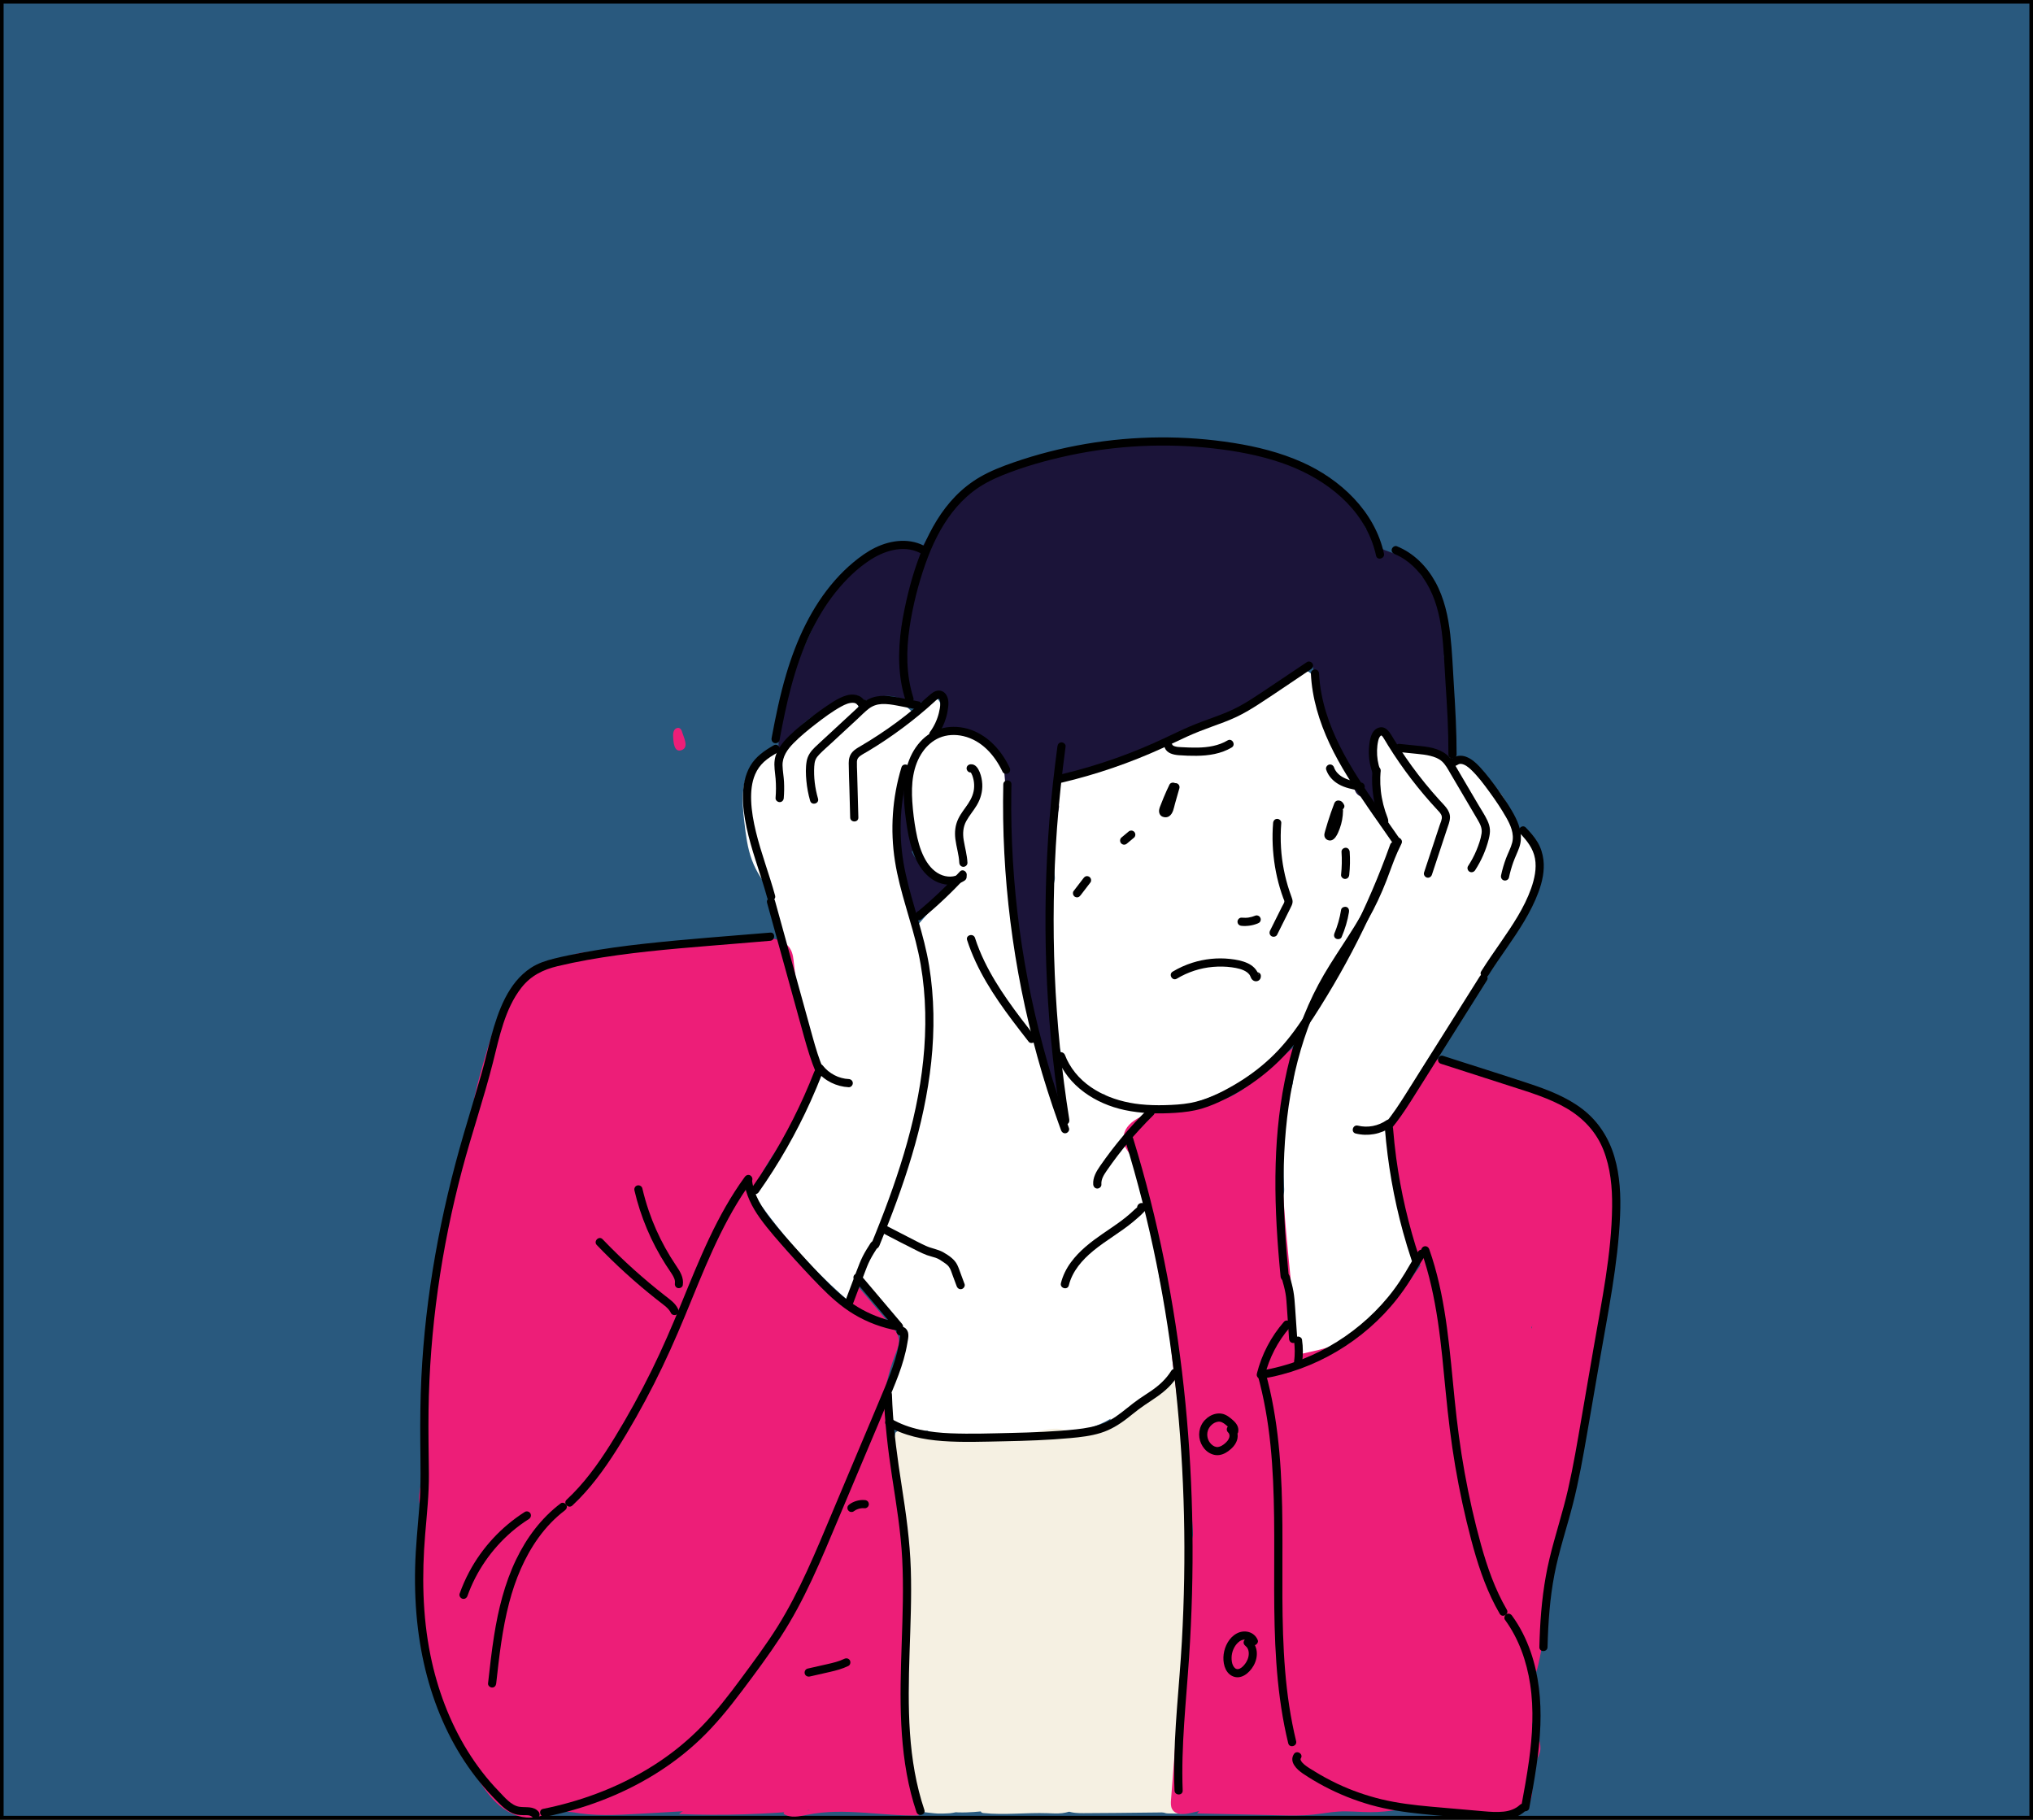 <?xml version="1.0" encoding="UTF-8"?>
<svg id="Layer_2" data-name="Layer 2" xmlns="http://www.w3.org/2000/svg" viewBox="0 0 1517.85 1358.89">
  <rect x="0" y="0" width="1517.85" height="1358.89" fill="#333333" stroke="none"/>
  <defs>
    <style>
      .cls-1 {
        fill: #f5f0e2;
      }

      .cls-1, .cls-2, .cls-3, .cls-4, .cls-5 {
        stroke-width: 0px;
      }

      .cls-3 {
        fill: #fff;
      }

      .cls-4 {
        fill: #1b1439;
      }

      .cls-5 {
        fill: #ed1e78;
      }

      .cls-6 {
        fill: #29597e;
        stroke: #000;
        stroke-miterlimit: 10;
        stroke-width: 2.7px;
      }
    </style>
  </defs>
  <g id="Layer_1-2" data-name="Layer 1">
    <g id="Layer_2-2" data-name="Layer 2">
      <polygon class="cls-6" points="1.35 1357.01 121.15 1357.01 1516.5 1357.01 1516.5 1.35 1.35 1.35 1.35 1357.01"/>
      <path class="cls-5" d="m509.4,546.89c-.36-1.24-.82-2.61-1.97-3.21-1.4-.73-3.22.13-4.04,1.48s-.88,3.02-.82,4.6c.15,3.79.53,12.8,6.67,10.13,5.17-2.24,1.24-9.28.16-13Z"/>
      <g>
        <path class="cls-3" d="m714.17,547.78c-11.92-.49-24.19,5.05-30.83,14.96-7.19,10.73-7.19,24.65-5.71,37.48,1.15,9.91,3.03,19.72,4.91,29.52.88,4.58,1.78,9.24,3.98,13.36,5.87,11.03,19.24,15.49,31.52,17.81,10.16,1.92,21.4,2.86,30.14-2.65,1.94-1.22,3.74-2.79,4.78-4.84,1.3-2.57,1.27-5.58,1.2-8.45-.26-11.95-.51-23.91-.77-35.86-.23-10.59,1.62-23.71-.99-33.99-3.83-15.05-23.26-27.34-38.23-27.34Z"/>
        <path class="cls-3" d="m697.14,551.57c1.46-5.4,2.92-10.8,4.38-16.2,1.39-5.15,1.95-12.2-2.96-14.31-3.36-1.44-7.23.69-9.71,3.38s-4.32,6.04-7.33,8.12c-4.05-6.14-11.83-8.96-19.19-8.93s-14.46,2.47-21.41,4.89c.2-2.78-2.52-5.08-5.28-5.42-2.76-.34-5.48.77-8,1.96-8.56,4.06-16.53,9.36-23.57,15.69-4.67,4.2-8.97,8.87-14.09,12.51-9,6.39-20.46,9.55-27.62,17.94-9.56,11.2-8.38,27.71-6.66,42.33,1.14,9.73,2.31,19.57,5.74,28.74,3.34,8.92,8.76,16.98,15.23,23.97,15.43,16.67,37.15,27.37,59.78,29.43,6.66.61,13.55.47,19.82-1.87,6.27-2.33,11.88-7.14,13.89-13.52,1.13-3.59,1.08-7.44,1.02-11.21-.21-13.11-.43-26.21-.64-39.32-.27-16.45-.43-33.46,5.95-48.62.47-1.11.87-2.64-.13-3.33-.99-.69-1.7,1.89-.62,1.35"/>
        <path class="cls-3" d="m572.75,665.84c9.45,30.61,18.93,61.34,24.05,92.96,1.64,10.1,2.84,20.36,6.26,30,3.41,9.65,9.35,18.82,18.26,23.85,8.13,4.59,17.78,5.29,26.88,7.36,8.77,2,18.22,5.29,26.4,1.54,9.83-4.5,12.86-16.75,14.71-27.4,3.12-17.92,6.25-36.05,5.06-54.2-.96-14.57-4.72-28.77-9.7-42.44-4.55-12.48-9.53-29.92-17.73-40.46-8.36-10.74-21.85,5.36-29.92,10.92-11.82,8.15-18.23,3.78-29.96-2.4-5.71-3.01-11.89-5.41-18.43-5.52-1.77-.04-17.08,1.92-15.88,5.79Z"/>
        <path class="cls-3" d="m651.1,669.33c.73,7.96,3.71,15.85,9.2,21.65,2.98,3.15,7.45,5.76,11.5,4.21,2.3-.88,3.97-2.95,5.02-5.18,2.57-5.43,2.06-11.75,1.49-17.73-.14-1.45-.27-2.9-.62-4.31-.35-1.45-.92-2.84-1.49-4.22-2.67-6.52-7-23.72-16.5-21.59-9.49,2.13-9.24,20.12-8.6,27.17Z"/>
        <path class="cls-3" d="m599.53,827.7c-7.2,22.22-23.11,40.38-34.54,60.76-.59,1.04-1.17,2.14-1.21,3.34-.05,1.64.93,3.11,1.87,4.44,19.55,27.66,42.44,52.95,68.01,75.15,2.96-15.85,10.73-30.31,16.55-45.34,7.43-19.2,11.71-39.44,15.95-59.58,4.5-21.36,8.85-56.37-16.56-67.36-8.02-3.47-17.68-1.6-25.93-.06-16.47,3.08-19.4,14.01-24.14,28.65Z"/>
        <path class="cls-3" d="m654.38,834.7c-3.29,11.55-3.18,23.76-3.04,35.77.08,7.28.17,14.55.25,21.83.11,9.66.17,19.62-3.48,28.56-1.33,3.26-3.17,6.49-3.1,10.01.08,3.52,3.19,7.28,6.59,6.38,2.56-.68,3.85-3.46,4.8-5.93,5.99-15.48,11.99-30.96,17.98-46.44,5.6-14.46,11.26-29.18,12.39-44.64.63-8.55.7-42.5-11.02-37.43-10.42,4.51-18.5,21.81-21.37,31.89Z"/>
        <path class="cls-3" d="m697.53,676.53c-17.55,19.74-35.47,40.09-44.7,64.84-9.14,24.52-9,51.39-8.74,77.56.23,23.49.46,46.98.69,70.47.21,20.99,1.43,44.43,16.67,58.86,15.66,14.81,41.64,14,60.13,2.91s30.67-30.22,39.77-49.75c8.1-17.37,14.32-35.61,18.52-54.31,1.27-5.67,2.37-11.43,2.34-17.24-.01-3.38-.41-6.74-.8-10.1-1.25-10.72-2.5-21.43-3.75-32.15-1.4-12.04-2.83-24.16-6.54-35.7-1.77-5.49-4.05-10.82-5.45-16.42-1.95-7.77-2.17-15.88-3.86-23.71-2.81-13.04-9.57-24.83-16.24-36.38-4.78-8.29-10.38-23.41-22.11-21.65-10.36,1.56-19.51,15.55-25.93,22.77Z"/>
        <path class="cls-3" d="m720.86,678.35c-.54,8.2,4.89,15.48,10.28,21.68,2.26,2.6,4.62,5.21,7.61,6.91s6.77,2.39,9.9.96c3.23-1.47,5.16-4.81,6.46-8.11,2.3-5.84,3.26-12.19,2.8-18.45-.26-3.51-.96-6.98-1.1-10.5-.39-9.65,4.78-32.73-12.54-28.65-12.12,2.86-22.67,25.01-23.41,36.16Z"/>
        <path class="cls-3" d="m811.02,579.8c-6.09.61-12.17,1.23-18.26,1.84-1.37.14-2.84.32-3.85,1.26-1.11,1.03-1.33,2.68-1.48,4.19-1.72,17.44-2.1,35.01-1.14,52.51,1.16,21.02,4.36,42.26,13.14,61.39,8.78,19.13,23.69,36.09,43.21,43.98,11.48,4.64,24.05,5.99,36.43,6.01,9.83.02,19.74-.78,29.18-3.54,11.77-3.43,22.59-9.82,34.56-12.43,11.45-2.49,23.66-1.33,34.43,3.27,10.31,4.4,19.05,11.72,28.56,17.64,9.52,5.92,20.65,10.59,31.7,8.73,6.59-1.11,12.57-4.45,18.39-7.73,16.58-9.35,33.16-18.69,49.74-28.04,3.25-1.83,6.6-3.74,8.88-6.7,1.18-1.53,2.04-3.28,2.88-5.02,2.68-5.53,5.37-11.06,8.05-16.59,3.04-6.27,6.11-12.59,7.91-19.32,6.23-23.2-4.8-49.91-25.58-61.96-6.8-3.94-14.68-6.43-22.5-5.68-21.27,2.04-36.9,26.68-58.12,24.17-10.29-1.22-18.53-8.68-26.91-14.78-23.45-17.07-52.38-25.18-81.21-28.38-28.82-3.2-57.93-1.81-86.93-1.64-4.12.02-8.34.01-12.24-1.33-7.67-2.63-14.69-10.27-22.37-7.66,1.31.37,2.63.74,3.94,1.1"/>
        <path class="cls-3" d="m957.25,513.23c-2.7-.67-5.13,1.73-6.73,4.01-18.44,26.35-10.75,64.43-28.34,91.35-2.97,4.55-6.7,8.74-11.45,11.38-6.68,3.72-14.71,4.06-22.33,3.45-21.6-1.74-41.98-10.29-61.94-18.74-2-.85-4.07-1.74-5.52-3.35-1.04-1.16-1.7-2.61-2.64-3.85-2.88-3.83-7.91-5.16-12.48-6.6s-9.53-3.69-11.18-8.19c6.05-3.57,12.16-7.17,18.86-9.28,8.19-2.58,17-2.84,25.08-5.76,4.61-1.67,8.87-4.16,13.23-6.42,13.19-6.82,27.37-11.48,41.2-16.87,19.63-7.64,38.66-16.8,56.88-27.37"/>
        <path class="cls-3" d="m974.21,501.15c-27.87,10.97-51.93,31.39-67.29,57.11-3.35,5.61-6.32,11.53-7.77,17.89-1.47,6.43-1.34,13.1-1.8,19.67-.58,8.25-2.11,16.47-1.62,24.73.49,8.25,3.33,16.85,9.83,21.97,9.23,7.28,22.41,5.47,33.97,3.35,11.56-2.12,24.8-3.79,33.89,3.65,2.92,2.39,5.11,5.52,7.74,8.23,5.36,5.51,12.36,9.08,19.35,12.3,18.45,8.5,37.72,15.23,57.46,20.07,8.04,1.97,16.7,3.59,24.42.62,9.18-3.53,14.81-12.64,19.38-21.35,5-9.52,9.61-19.48,11.04-30.15,1.51-11.27-.62-22.67-2.73-33.84-1.35-7.14-2.78-14.49-6.71-20.61-4.78-7.45-12.69-12.22-20.32-16.72s-15.66-9.13-24.51-9.46c-6.54-.25-14.39,1.42-18.59-3.6-2.43-2.9-3.24-7.75-6.94-8.58-2.31-.52-4.69,1.04-5.84,3.11s-1.33,4.52-1.39,6.88c-.08,3.59.07,7.18.22,10.77.21,4.95.41,9.91.62,14.86.44,10.62.89,21.28,2.66,31.77-10.38-13.46-18.06-28.76-25.68-43.96-6.47-12.91-12.94-25.81-19.41-38.72-3.63-7.24-7.35-14.95-6.68-23.01.08-.98.18-2.1-.49-2.81-.55-.58-1.44-.68-2.24-.71-11.04-.43-22.17,4.59-29.15,13.16"/>
        <path class="cls-3" d="m959.33,515.31c-1.16,6.05,2.36,12.48,7.76,15.45,2.77,1.52,6.31,2.6,7.36,5.58.65,1.84.3,4.29,1.93,5.36.8.53,1.87.5,2.78.18,3.18-1.1,4.41-4.9,4.94-8.23,1.42-8.91,1.91-24.09-5.45-30.84-8.15-7.49-17.83,4.76-19.32,12.5Z"/>
        <path class="cls-3" d="m1079.64,575.35c-5.21,5.38-10.42,10.77-15.64,16.15-1.63,1.68-3.3,3.43-4.09,5.64-.97,2.71-.46,5.71.14,8.52,1.7,7.94,4.08,15.72,7.12,23.25,1.56,3.86,3.31,7.68,5.7,11.1,2.8,4,6.42,7.36,10.12,10.55,6.15,5.32,12.6,10.31,19.3,14.92,2.97,2.05,6.24,4.36,7.05,7.88.99,4.3-2.09,8.92-.59,13.07,1.07,2.97,4.28,4.73,7.42,5.02,3.14.3,6.26-.59,9.28-1.47,2.54-.74,5.15-1.52,7.19-3.2,1.35-1.11,2.37-2.56,3.34-4.01,5.16-7.68,9.48-15.93,12.84-24.55,2.3-5.89,4.16-12.45,2.13-18.44-.93-2.75-2.63-5.16-4.3-7.54-3.43-4.86-7.19-9.99-12.77-12.05-.34-.13-.69-.24-.97-.48-.53-.45-.64-1.22-.74-1.9-.83-5.71-3.55-10.95-6.23-16.06-1.45-2.76-2.9-5.54-4.72-8.08-1.94-2.71-4.28-5.12-6.61-7.52-5.01-5.16-10.38-13.14-16.64-16.74-6.87-3.96-13.63,1.09-18.33,5.94Z"/>
        <path class="cls-3" d="m812.93,692.68c-5.27-4.52-6.24-12.25-6.11-19.19s.94-14.24-2.01-20.52c-1.3-2.77-3.41-5.28-6.25-6.4s-6.45-.56-8.36,1.83c-1.06,1.32-1.5,3.02-1.9,4.67-3.23,13.39-5.12,27.06-7.01,40.71-.97,7.05-1.95,14.16-1.63,21.27.19,4.14.82,8.24,1.45,12.34,1.46,9.52,2.92,19.04,4.38,28.56,2.42,15.77,5.13,32.26,14.77,44.98,3.33,4.4,7.43,8.22,12.05,11.24,3.76,2.46,7.97,4.41,12.45,4.79,5.99.51,11.82-1.83,17.32-4.25,5.3-2.34,10.65-4.86,14.9-8.8,3-2.78,5.36-6.17,7.7-9.53,4-5.75,8.07-11.66,9.81-18.45,1.05-4.08,1.22-8.33,1.28-12.54.18-11.85-.52-24.1-5.67-34.77s-15.71-19.48-27.56-19.37"/>
        <path class="cls-3" d="m883.91,691.72c-14.19-2.96-30.97-1.21-40.05,10.09-4.84,6.02-6.78,14-6.53,21.71.25,7.72,2.52,15.23,5.38,22.4,3.43,8.62,7.8,17.2,7.98,26.48.04,2.06-.17,4.23-1.36,5.92-1.46,2.07-4.03,2.96-6.19,4.29-3.05,1.89-5.34,4.76-7.56,7.58-4.9,6.21-9.8,12.42-14.7,18.63-.35.45-.72.94-.74,1.51-.01.57.33,1.07.67,1.54,3.02,4.21,6.14,8.51,10.44,11.4,3.7,2.48,8.08,3.78,12.45,4.62,23.89,4.59,48.38-3.33,70.57-13.3,7.36-3.31,14.67-6.88,21.09-11.76,3.56-2.7,6.82-5.79,10.07-8.86,9.76-9.24,19.57-18.53,27.74-29.2,6.84-8.94,12.45-18.75,17.83-28.64,2.18-4,4.38-8.24,4.35-12.8-.04-7.59-6.26-13.79-12.94-17.41-7.67-4.16-16.54-5.95-25.23-5.43-7.45.45-14.4,3.66-21.8,4.07-17.61.99-34.6-9.33-51.47-12.84Z"/>
        <path class="cls-3" d="m1041.41,739.65c-10.2-5.61-17.02-18.21-28.64-18.92-6.86-.42-13.1,3.63-18.77,7.51-1.94,1.33-3.9,2.68-5.44,4.45-5.56,6.39-4.2,16.04-6.3,24.24-1.52,5.92-4.9,11.15-7.59,16.64-7.67,15.62-9.8,33.34-10.71,50.71-.53,10.13-.53,20.91,4.77,29.56.92,1.5,2.01,2.93,3.41,3.98,1.59,1.19,3.53,1.85,5.48,2.2,12.62,2.28,23.97-7.17,35.98-11.68,6.89-2.59,14.51-3.66,20.53-7.88,6.21-4.35,9.83-11.4,13.4-18.09,10.46-19.6,22.45-38.39,35.82-56.14,7.72-10.24,15.97-20.26,21.41-31.87,2.55-5.44,4.44-11.15,6.34-16.85.88-2.64,1.77-5.4,1.39-8.16-.84-6.23-7.4-9.76-13.16-12.28-4.42-1.93-8.97-3.9-13.79-4-4.08-.09-8.05,1.16-11.94,2.41-14.47,4.67-28.88,9.56-43.2,14.67"/>
        <path class="cls-3" d="m987.88,746.97c-.27-.43-.65-.9-1.15-.86-.3.03-.55.23-.78.43-5.44,4.79-11.13,9.94-13.24,16.88-1.11,3.66-1.14,7.54-1.53,11.34-.33,3.18-1.14,6.28-1.6,9.39,21.56,6.98,26.61-23.91,18.3-37.18Z"/>
        <path class="cls-3" d="m986,850.07c-1.07,1.04-2.92.86-4.11-.04s-1.84-2.33-2.33-3.75c-2.4-6.97-1.98-15.24-6.82-20.81-1.08-1.24-2.37-2.28-3.41-3.55-2.89-3.52-3.5-8.32-4.01-12.84-7.29,20.23-7.68,42.22-7.1,63.72.94,34.8,4.22,69.49,7.49,104.15.92,9.74,1.84,19.48,2.76,29.22.26,2.71.83,5.89,3.29,7.05,2.62,1.23,5.59-.66,7.8-2.53,13.43-11.32,24.4-25.26,34.49-39.64,5.97-8.5,11.71-17.3,15.29-27.05,3.29-8.95,4.66-18.5,5.34-28.01,1.24-17.48.17-35.12-3.17-52.31-.88-4.55-1.97-9.18-4.49-13.08-2.52-3.9-6.75-6.98-11.39-6.94"/>
        <path class="cls-3" d="m983.99,915.27c-2.61.17-3.84-3.11-4.25-5.69-1.29-8.06-2.58-16.11-3.87-24.17-.34-2.09-.73-4.32-2.15-5.89-2.65-2.92-7.76-2.08-10.54.71-2.79,2.79-3.83,6.83-4.69,10.68-2.41,10.88-4.21,21.95-4.32,33.1-.18,18.4,4.33,36.82,12.99,53.06,4.05,7.58,9.15,15.36,8.53,23.93-.34,4.69-2.14,10.25,1.24,13.52,2.42,2.34,6.44,2.06,9.45.54,3-1.52,5.38-4.03,8.12-5.99,5.75-4.12,13.05-5.77,18.54-10.22,2.34-1.9,4.27-4.24,6.18-6.56,8.38-10.18,16.75-20.35,25.13-30.53,4.68-5.68,9.45-11.52,11.9-18.46.76-2.16,1.3-4.44,1.2-6.73-.08-1.88-.57-3.71-1.06-5.53-6.92-25.91-12.77-52.11-17.51-78.5-.7-3.89-1.42-7.9-3.52-11.25-2.16-3.44-5.63-5.89-9.32-7.58-6.79-3.11-16.08-3.26-20.44,2.8-1.72,2.39-2.38,5.37-2.94,8.27-1.67,8.67-2.81,17.43-3.42,26.24"/>
        <path class="cls-3" d="m699.1,923.24c-2.07-8.1-11.69-11.81-20.05-11.8-15.19.02-30.07,8.66-37.62,21.83-1.63,2.85-2.96,5.98-2.99,9.26-.03,2.7.83,5.34,1.83,7.85,2.51,6.26,6.01,12.12,10.35,17.28,4.71,5.62,10.36,10.39,15.18,15.92s8.88,12.13,9.48,19.43c.61,7.43-2.41,14.65-5.74,21.32s-7.12,13.31-8.24,20.68,1.14,15.84,7.51,19.71c3.93,2.39,8.74,2.68,13.34,2.92,7.39.37,14.8.75,22.17.14,7.5-.62,14.88-2.25,22.23-3.88,21.8-4.82,44.07-9.84,63.02-21.64,9-5.61,17.05-12.63,24.68-20,3.77-3.64,7.49-7.42,10.27-11.87,9.58-15.32,6.06-36.25-4.6-50.84s-27.12-23.83-43.85-30.64c-5.96-2.42-12.19-4.63-18.62-4.48-4.4.1-8.7,1.3-12.94,2.5-11.79,3.32-23.58,6.64-35.36,9.96-1.45.41-3.28,1.58-2.62,2.93"/>
        <path class="cls-3" d="m738.12,939.13c3.72,9.1,8.86,18.33,7.7,28.09-1.37,11.55-11,20.03-19.01,28.47-3.61,3.81-7.07,7.95-8.84,12.89-1.24,3.46-1.59,7.18-2.69,10.69-1.7,5.43-5.17,10.34-5.79,16-.67,6.11,1.84,13.21-2.13,17.9-2.49,2.93-6.63,3.66-10.32,4.77s-7.7,3.4-8.13,7.23c8.09,8.11,20.91,8.45,32.36,8.26,12-.2,23.99-.4,35.99-.59,26.46-.44,54.65-1.41,76.41-16.47,7.96-5.51,14.62-12.65,21.21-19.73,4.36-4.68,8.83-9.54,11.02-15.55,3.63-9.99.32-20.98-.18-31.6-.41-8.72,1.12-17.57-.6-26.12-2.08-10.37-8.67-19.17-15.03-27.62-15-19.95-29.98-40.7-36.79-64.71-2.07-7.28-3.77-15.44-9.83-19.97-3.01-2.25-6.73-3.28-10.36-4.26-15.28-4.14-37.68-16.98-48.07.18-10.41,17.19-15.06,38.33-14.2,58.29.49,11.59,2.89,23.11,7.28,33.85Z"/>
        <path class="cls-3" d="m831.08,821.64c-14.56-8.98-27.31-20.86-37.29-34.75-4.43,10.38-5.24,22.27-2.27,33.15-4.98,0-6.24-6.81-9.21-10.81-3.4-4.56-10.13-5.6-15.5-3.72s-9.6,6.05-13.23,10.43c-24.7,29.8-28.16,75.4-8.24,108.58,8.9,14.82,21.67,26.88,32.05,40.7,5.73,7.62,10.95,16.84,9.15,26.2-1.31,6.78-6.07,12.29-9.39,18.35-3.32,6.06-4.99,14.22-.46,19.44,3.14,3.63,8.24,4.65,12.8,6.13,8.35,2.72,15.96,7.69,21.81,14.24-1.91,2.29-3.82,4.58-5.74,6.87,6.13-.01,12.26-.01,18.39-.02,2.71,0,6.56,2.24,4.73,4.24,4.15,2.04,9.26.4,12.94-2.39s6.44-6.62,9.87-9.71c5.55-5.01,12.74-8.03,17.97-13.37,10.25-10.48,10.51-27.46,5.9-41.38-1-3.03-2.21-6.06-2.34-9.24-.1-2.49.47-4.96.41-7.45-.15-6.47-4.37-12.04-6.49-18.16-2.61-7.53-1.97-15.73-2.36-23.69-.86-17.7-6.9-34.68-12.87-51.37-3.27-9.14-6.54-18.28-9.81-27.41-.54-1.5-1.09-3.08-.9-4.66.45-3.81,4.59-5.78,7.84-7.82,6.81-4.29,11.49-11.81,12.34-19.81.84-8.01-2.16-16.33-7.93-21.95-4.25-4.14-9.72-6.74-15.09-9.26-5.06-2.38-10.12-4.76-15.17-7.14-3.39-1.59-6.87-3.21-10.6-3.56s-7.83.84-10.01,3.89"/>
        <path class="cls-4" d="m692.9,416.82c-4.25-7.19-14.18-8.37-22.45-7.26-19.85,2.67-38.31,14.3-49.31,31.03-3.52,5.36-6.29,11.17-9.05,16.96-15.4,32.34-31.14,66.1-30.84,101.92,3.78-.2,6.07-4.08,8.08-7.29,10.14-16.18,28.75-24.61,46.29-32.15,1.51-.65,3.24-1.3,4.75-.65,1.06.46,1.75,1.47,2.66,2.18,3.59,2.83,8.69.3,13.07-1.03,4.37-1.33,9.14-1.32,13.5.03,4.69,1.45,9.04,4.42,13.95,4.38,5.53-.04,10.22-3.88,15.41-5.82.96-.36,2.04-.65,2.98-.25,1.34.57,1.77,2.23,1.98,3.67,1.15,7.91.67,16.06-1.4,23.78,7.33-5.63,17-6.9,25.59-10.31,20.45-8.1,34.37-29.04,36.76-50.9.31-2.85.45-5.78-.25-8.57-.92-3.64-3.19-6.77-5.41-9.8-4.09-5.57-8.17-11.13-12.26-16.7-5.72-7.8-11.53-15.69-19.05-21.78s-17.06-10.27-26.7-9.39"/>
        <path class="cls-4" d="m728.2,528.94c.79-.15-.41-1.11-1.17-.83-3.3,1.19-6.6,2.37-9.9,3.56-3.11,1.12-6.27,2.26-8.92,4.24s-4.75,4.95-4.87,8.26c3.87,2.67,9.08,1.45,13.76,1.86,6.46.56,12.14,4.32,17.5,7.96,4.62,3.14,9.41,6.45,12.13,11.33,2.5,4.47,2.97,9.75,3.39,14.85.51,6.18,1.02,12.35,1.54,18.53.31,3.7.67,7.57,2.68,10.7,3.28,5.1,10.45,6.77,16.19,4.8,5.74-1.97,10.07-6.9,12.69-12.38s3.74-11.52,4.87-17.49c.27-1.43.67-3.05,1.94-3.76.59-.33,1.29-.41,1.96-.52,2.75-.43,5.38-1.39,8-2.35,13.53-4.96,27.72-10.37,36.88-21.49,2.67-3.24,4.89-7.09,5.09-11.28.23-4.82-2.21-9.31-4.57-13.52-2.47-4.4-5.06-8.94-9.12-11.94-2.38-1.76-5.15-2.9-7.92-3.92-21.07-7.74-44.42-9.15-66.27-4.01-3.89.91-8.08,2.28-10.2,5.67"/>
        <path class="cls-4" d="m768.79,606.1c-1.8,2.27-5.26-.1-8.12-.54-2.95-.45-5.85,1.56-7.32,4.16s-1.78,5.68-1.93,8.66c-1.07,20.69,4.01,41.17,5.74,61.81.77,9.24.88,18.52,1.71,27.75,2.01,22.16,8.21,43.69,14.38,65.07,4.24,14.71,8.49,29.42,12.73,44.13.66,2.29,1.39,4.7,3.14,6.33,2.17-1.37,2.33-4.42,2.24-6.98-.62-17.33-1.85-34.65-3.7-51.89-.57-5.3-1.2-10.6-2.48-15.77-.72-2.89-1.64-5.74-1.96-8.7-.35-3.27.06-6.57.4-9.84,3.65-35.28-1.03-71.09,3.32-106.29.84-6.77,2.01-13.49,3.5-20.14.23-1.02.45-2.15-.07-3.05-.83-1.45-2.9-1.4-4.54-1.11-6.13,1.1-12.11,3.05-17.71,5.78-1.9.92-4.05,2.52-3.66,4.59"/>
        <path class="cls-4" d="m782.18,599.41c.09.98.27,2.01.9,2.76.88,1.06,2.39,1.29,3.75,1.45.39.05.81.09,1.15-.1.39-.21.57-.66.72-1.08,1.53-4.43,1.33-9.44-.55-13.74-3.46-7.89-6.2,8.16-5.97,10.71Z"/>
        <path class="cls-4" d="m857.52,442.46c-3.23-4.03-8.68-5.43-13.78-6.25-17.38-2.81-35.7-1.59-51.76,5.62-30.43,13.65-48.84,49.86-41.94,82.49,2.06,9.73,6.77,19.75,15.68,24.16,7.8,3.85,17.05,2.6,25.61,1.05,4.11-.75,8.36-1.54,12.42-.57s7.9,4.25,8.07,8.43c.24,5.8-5.99,9.45-11.31,11.75,3.77,6.21,12.98,5.15,19.94,3.05,18.1-5.48,35.63-12.68,53.07-19.99,29.15-12.22,58.28-24.83,85.23-41.35,8.61-5.27,16.99-10.95,25.97-15.55,12.72-6.51,26.78-10.98,37.56-20.37,5.1-4.44,9.5-10.4,9.66-17.16.16-6.67-3.84-12.77-8.56-17.49-15.04-15.03-37.43-19.96-58.67-21.13-41.06-2.27-82.69,7.16-118.77,26.88"/>
        <path class="cls-4" d="m795.33,336.03c-30.51,8.22-62.55,17.47-84.49,40.21-11.36,11.77-19.2,26.41-26.9,40.84-4.08,7.66-8.27,16.55-5.18,24.66,2.13,5.59,7.25,9.37,12.12,12.84,8.36,5.96,16.79,11.95,26.15,16.19,13.59,6.16,28.57,8.37,42.96,12.32,13.48,3.7,26.54,8.96,38.82,15.65,6.29,3.42,12.58,7.29,19.67,8.28,5.97.84,12.02-.45,17.91-1.77,24.53-5.49,50.26-12.34,67.85-30.3,11.76-12.01,19.26-28.44,33.51-37.35,6.08-3.8,13.4-6.25,17.61-12.05,5.39-7.42,3.86-17.62,2.09-26.62-2.29-11.65-4.87-23.91-12.74-32.8-4.68-5.29-10.91-8.98-15.82-14.06-4.91-5.08-8.48-12.54-5.97-19.14-33.37-2.93-67.03-2.63-100.35.9-3.09.33-6.85,1.24-7.62,4.24"/>
        <path class="cls-4" d="m827.12,346.81c2.1-2.18,3.06-5.4,2.5-8.37-.07-.38-.17-.77-.39-1.08-.31-.43-.8-.67-1.29-.87-4.75-2.01-10.07-2.11-15.23-2.11s-10.22.15-14.27,2.98c-7.55,5.26,5.74,9.88,9.85,11.42,5.59,2.08,14.38,2.66,18.83-1.97Z"/>
        <path class="cls-4" d="m1028.18,413.47c-4.55-10.28-9.09-20.57-13.64-30.85-1.2-2.71-2.41-5.44-4.21-7.79-2.04-2.67-4.75-4.73-7.42-6.76-12.85-9.75-25.91-19.62-40.92-25.52-12.69-4.99-26.35-6.97-39.93-8.28-4.68-.45-9.49-.81-14.01.47-6.68,1.9-11.98,7.26-15.13,13.45-3.15,6.18-4.4,13.16-5.14,20.06-1.33,12.39-1.11,25.14,2.65,37.02,3.77,11.88,11.38,22.85,22.26,28.92,17.51,9.76,39.47,5.38,58.73,10.93,1.09.31,2.21.68,3.06,1.43,2.07,1.83,1.76,5.25.38,7.65-3.73,6.47-13.18,8.59-15.55,15.68-1.66,4.98,1.13,10.57,5.29,13.77s9.41,4.55,14.5,5.81c1.34,11.96,3.4,25.23,12.88,32.64,6.42,5.02,14.97,6.22,23.1,6.79,10.32.73,20.84.72,30.83-1.98,9.99-2.7,19.48-8.34,25.17-16.98,5.85-8.89,7.17-19.91,8.34-30.49,1.09-9.95,2-20.78-3.35-29.24-2.24-3.55-5.44-6.38-8.02-9.69-4.89-6.25-7.61-14.17-13.42-19.58-5.47-5.1-12.95-7.29-19.95-9.92-1.64-.62-3.33-1.31-4.52-2.6-.82-.89-1.34-2-1.85-3.1-1.63-3.52-3.27-7.03-4.9-10.55-3.1.2-6.2.41-9.31.61"/>
        <path class="cls-4" d="m1070.87,439.21c.46-2.5-1.56-4.77-3.66-6.21-1.77-1.22-3.76-2.2-5.9-2.43s-4.43.39-5.9,1.95c-.61.66-1.08,1.51-1.03,2.41.08,1.31,1.2,2.28,2.26,3.05,3.58,2.59,7.52,4.67,11.68,6.17.23.08.49.21.52.45s-.43.36-.42.12"/>
        <path class="cls-4" d="m994.95,511.52c-2.2-1.2-4.62-2.68-5.13-5.13-.11-.55-.13-1.13-.41-1.62-.65-1.12-2.44-1.01-3.36-.1-.92.91-1.19,2.28-1.36,3.56-2.31,17.72,5.7,34.98,13.51,51.06,1.7,3.5,3.4,7,5.1,10.5,2.65,5.45,5.31,10.94,7.08,16.74.7,2.3,1.33,4.75,3.03,6.44,1.78,1.76,4.4,2.36,6.45,3.8,3.83,2.68,5.36,8.06,9.59,10.06,3.06-18.15-4.19-36.5-3.79-54.91.02-.91.08-1.89.67-2.59.6-.71,1.59-.95,2.51-1.01,6.68-.46,12.06,5.67,14.4,11.95,12.32-1.03,24.84.47,36.58,4.36,1.6.53,3.3,1.19,4.26,2.58-1.99-11.14-1.81-22.66.52-33.73.61-2.91,1.38-5.83,1.38-8.8,0-2.79-.68-5.52-1.36-8.23-2.47-9.9-4.94-19.79-7.41-29.69-1.54-6.17-3.68-13.1-9.42-15.82-3.77-1.78-8.19-1.25-12.29-.52-16.73,2.97-33.01,8.52-48.07,16.39-5.85,3.05-12.15,7.4-12.82,13.96"/>
        <path class="cls-4" d="m671.66,632.06c-.14,8.59-.27,17.24,1.24,25.69,1.58,8.85,4.93,17.26,8.26,25.61.24.6.54,1.26,1.14,1.48.51.19,1.08.01,1.6-.19,13.21-5,23.97-16.06,28.61-29.39-3.71.11-7.54.2-11.02-1.08-2.1-.78-3.99-2.03-5.86-3.27-5.69-3.79-11.6-7.94-14.49-14.13-1.81-3.88-2.27-8.24-2.66-12.5-.79-8.72-1.52-17.48-1.79-26.23-.06-1.82,1-12.92-1.28-13.51-4.26-1.1-3.26,17.28-3.3,19.45-.15,9.35-.3,18.71-.45,28.07Z"/>
        <path class="cls-4" d="m679.85,623.95c-.26-1.27-.7-2.89-1.99-3.01-1.19-.11-1.88,1.16-2.14,2.4-.04.2-.08.4-.1.6-.31,2.77-.96,14.27,3.54,12.75,5.22-1.77,1.27-9.91.69-12.74Z"/>
        <path class="cls-1" d="m701.41,1080.53c12.26,1.83,24.75.92,37.1-.17,21.99-1.93,43.93-4.39,65.8-7.38,7.73-1.06,15.49-2.18,22.97-4.42,20.45-6.11,38.2-20.75,48.09-39.67,2.54,4.48-1.07,9.83-1.81,14.93-1,6.83,3.27,13.16,5.54,19.68,2.04,5.89,2.47,12.2,2.87,18.43,1.43,21.98,2.8,44.52-3.52,65.62-5.77,19.26-17.7,36.23-31.88,50.49s-30.62,26.04-47.07,37.6c-5.13,3.6-10.33,7.23-16.17,9.5-17.55,6.82-38.21-.06-51.95-12.94s-21.66-30.74-27.5-48.63c-2.91-8.93-5.77-18.57-13.06-24.51-5.24-4.27-12.7-6.61-15.26-12.86-1.42-3.49-.93-7.42-.55-11.16,1.91-19-.36-37.59-5.31-55.95-2.44-9.05-2.62-13.42,6.41-7.75,7.73,4.86,16.28,7.84,25.3,9.19Z"/>
        <path class="cls-1" d="m734.34,1195.59c-9-9.04-17.99-18.09-26.99-27.13-3.5-3.52-7.16-7.33-8.13-12.2-1-5,.26-11.74-4.36-13.87-2.5-1.15-5.6-.09-8.1-1.25-1.66-.77-2.86-2.45-4.64-2.88-2.38-.58-4.76,1.45-5.51,3.78-.75,2.33-.33,4.86.01,7.28,4.68,33.47-7.76,67.14-6.34,100.9.69,16.34,4.62,32.36,8.53,48.24,1.54,6.25,3.08,12.51,4.62,18.76,1.71,6.97,3.59,14.25,8.4,19.57,7.02,7.76,18.51,9.46,28.97,9.28,10.65-.18,21.55-1.89,30.76-7.25,14.65-8.54,22.81-24.85,35.32-36.3,9.88-9.03,22.22-14.82,34.35-20.46,6.44-2.99,13.49-6.06,20.4-4.45,3.33.77,6.36,2.6,9.74,3.15,8.29,1.34,15.84-5.42,19.71-12.87s5.47-15.96,9.79-23.16c1.73-2.89,3.88-5.54,5.21-8.63,4.52-10.54-1.64-22.85.77-34.06,1.1-5.15,3.99-9.9,4.27-15.15.24-4.56-1.5-8.95-2.61-13.38-1.81-7.27-1.92-14.85-2.01-22.34-.32-25.1-.63-50.21-.95-75.31-.04-3.56-.09-7.14.52-10.65.52-2.97,1.5-5.84,2.03-8.81,1.83-10.28-2.29-21.4-10.36-28.01-10.77,11.49-24.57,19.65-38.47,27.05-17.74,9.44-35.98,17.89-54.22,26.33-5.6,2.59-11.2,5.19-16.8,7.78-4.1,1.9-8.58,3.85-13,2.86-4.41-.98-7.97-6.42-5.4-10.14-13.08,2.1-26.37,4.86-37.69,11.73s-20.47,18.62-20.93,31.86"/>
        <path class="cls-1" d="m736.12,1119.56c18.9-2.21,37.35-8.16,53.97-17.43,4.73-2.64,9.42-5.63,12.72-9.92,3.3-4.29,5.02-10.14,3.22-15.25-2.34-6.61-9.85-10.13-16.86-10.32-7-.19-13.78,2.18-20.59,3.86-27.88,6.9-57.24,2.34-85.28-3.89-4.37-.97-9.58-1.77-12.79,1.35-1.21,1.17-1.93,2.75-2.52,4.33-5.01,13.28-2.65,28.07-.18,42.04,4.82,27.34,9.82,54.65,14.99,81.93,1.01,5.35,2.98,11.75,8.29,12.98,2.66.62,5.42-.34,7.93-1.41,26.12-11.16,43.98-35.38,66.64-52.5,15.04-11.36,32.36-19.69,46.19-32.49,3.7-3.42,7.24-7.35,8.53-12.22,1.95-7.36-1.61-14.94-5.07-21.72-1.98-3.88-4.05-7.87-7.44-10.6-3.39-2.73-8.48-3.85-12.11-1.46"/>
        <path class="cls-1" d="m728.46,1335.78c-10.43-3.17-12.8-16.84-20.34-24.72-5.21-5.45-12.73-7.89-19.92-10.13-1.35-.42-2.74-.85-4.15-.76-3.98.24-6.66,4.47-6.95,8.45-.29,3.98,1.09,7.86,1.75,11.79.72,4.27.61,8.69,1.83,12.84,3.47,11.75,16.56,17.99,28.72,19.4,15.77,1.84,31.61-1.95,47.48-2.51,12.1-.43,24.18,1.01,36.28,1.35,24.92.7,49.96-3.31,73.41-11.76,3.58-1.29,7.38-2.89,9.31-6.17,1.34-2.27,1.56-5,1.75-7.62,2.23-30.65,4.1-61.32,5.61-92,.15-3.05.23-6.34-1.47-8.87-1.5-2.23-4.11-3.43-6.65-4.29-22.97-7.85-47.76,2.73-69.71,13.09-28.2,13.32-56.41,26.64-84.61,39.96-3.71,1.75-8.12,4.92-6.93,8.86"/>
        <path class="cls-1" d="m697.01,1347.29c-.11-.65-.82-.98-1.38-1.33-1.61-.99-2.48-2.83-3.85-4.13-.29-.27-.61-.53-.99-.63-.34-.09-.7-.06-1.05.02-1.85.43-3.21,2.11-3.77,3.92s-.47,3.76-.32,5.65c.02.29.05.59.22.82.16.22.41.34.66.44,1.61.66,3.36.87,5.09,1.06,1.15.13,2.3.26,3.45.39,1.65.19,3.29.38,4.95.45,2.35.11,4.71,0,7.06-.1,1.56-.07,3.13-.14,4.66-.48,1.33-.3,2.72-.88,3.36-2.08.55-1.03.41-2.34-.13-3.38s-1.44-1.85-2.4-2.53c-5-3.55-11.57-3.94-17.68-3.42-.3.03-.69.15-.69.45"/>
        <path class="cls-1" d="m780.1,1347.3c-7.72-2.7-16.05-3.15-24.23-2.87-3.24.11-6.5.34-9.62,1.22-2.38.67-4.63,1.72-6.87,2.75-1.95.9-3.9,1.81-5.85,2.71-.53.25-1.14.6-1.18,1.18-.06.84,1.02,1.21,1.86,1.3,15.87,1.62,31.89-.43,47.83.11,3.66.12,7.33.38,10.97-.03s7.29-1.55,10.09-3.91c.42-.35.84-.79.86-1.33.01-.33-.13-.65-.3-.95-1.51-2.67-4.57-4.01-7.51-4.9-2.27-.69-4.59-1.22-6.94-1.58-2.63-.41-5.55-.54-7.7,1.03"/>
        <path class="cls-1" d="m855.05,1338.75c-11.1-2.62-23.3-.12-32.47,6.65-.27.2-.54.4-.86.5-.66.21-1.36-.06-2.02-.24-2.07-.55-4.26-.15-6.37.26-3.19.62-6.38,1.27-9.57,1.92-2.52.51-5.1,1.04-7.32,2.36-.28.16-.57.38-.63.69-.09.51.45.88.92,1.08,3.83,1.64,8.12,1.69,12.29,1.69,8.31,0,16.62-.09,24.93-.17,10.42-.11,20.85-.22,31.27-.33,3.41-.04,6.93-.1,10.03-1.51s5.67-4.57,5.3-7.95c-.43-3.88-4.32-6.37-7.99-7.68-4.41-1.57-9.17-2.27-13.81-1.65s-9.14,2.61-12.47,5.9"/>
        <path class="cls-1" d="m876.27,1329.85c-.59-.17-1.22-.12-1.82.02-2.46.57-4.45,2.51-5.6,4.75-1.16,2.25-1.59,4.79-1.85,7.31-.2,1.91-.31,3.82-.67,5.7-.33,1.69-1,3.51-2.54,4.27,2.36.02,4.48,1.43,6.8,1.84.85.15,1.71.16,2.57.17,2.96.04,5.92.09,8.87.13.46-2.85-.37-5.74-.53-8.62-.11-2.06.12-4.12.08-6.18-.04-1.7-.26-3.39-.49-5.08-.17-1.28-.03-2.79-1.48-2.99-.59-.08-.99.06-1.56-.23-.65-.3-1.06-.87-1.78-1.09Z"/>
        <path class="cls-5" d="m556.68,886.64c16.2,34.95,43.06,64.87,76.07,84.74,2.57-3.7,5.14-7.41,7.71-11.11,8.47,10,16.93,20,25.4,30,2.14,2.53,4.36,5.21,5.05,8.46.88,4.14-.87,8.33-2.41,12.27-10.07,25.72-12.56,54.36-7.09,81.43,1.95,9.66,4.9,19.17,5.53,29.01,1.33,20.92-7.85,40.9-16.82,59.85-13.85,29.25-29,60.02-56.21,77.53-10.32,6.64-21.9,11.02-33.49,15.07-11.65,4.07-23.47,7.87-35.68,9.68-49.12,7.31-98.91-19.32-129.74-58.24-30.84-38.92-45.31-88.38-53.01-137.44-3.69-23.51-5.88-48.23,2.34-70.56,4.95-13.45,13.42-25.27,21.79-36.91,9.04-12.57,18.33-25.39,31.03-34.24,9.38-6.53,20.2-10.61,30.91-14.62,22.57-8.46,45.15-16.92,67.72-25.39,15.32-5.74,30.72-11.51,46.74-14.87"/>
        <path class="cls-5" d="m444.77,1245.63c-1.84-1.82-4.89-.1-6.76,1.68-15.52,14.8-25.37,35.4-27.14,56.77-.94,11.32-.25,24.2-8.3,32.22-1.46,1.46-3.19,2.71-4.18,4.53-.99,1.81-.91,4.46.85,5.54,1.41.88,3.23.41,4.87.14,3.74-.61,7.66.02,11.02,1.77,2.09,1.09,3.96,2.59,6.13,3.5,6.27,2.63,13.34-.13,19.74-2.41,27.29-9.72,56.78-10.64,85.4-15.11,22.46-3.51,44.57-9.27,65.89-17.15,10.31-3.81,20.57-8.2,29.22-14.98,20.49-16.08,28.97-43.23,31.53-69.15.63-6.33.96-12.82-.63-18.98-3.06-11.87-13.06-21.04-24.36-25.78s-23.83-5.61-36.09-5.54c-45.95.24-91.78,13.05-131.2,36.68"/>
        <path class="cls-5" d="m486.4,1327.78c-19.39,6.62-38.55,13.93-57.42,21.91-1.33.56-2.93,1.69-2.44,3.05,16.65,3.33,33.83,2.37,50.79,1.39,8.39-.48,16.79-.97,25.18-1.45,6.21-.36,12.42-.72,18.63-.94,21.28-.76,42.72.1,63.77-3.17s42.17-11.15,56.79-26.64c3.09-3.27,6.02-7.92,4.11-12-1.01-2.17-3.17-3.54-5.24-4.73-19.61-11.26-42.45-16.81-65.04-15.82"/>
        <path class="cls-5" d="m641.11,1333.32c-18.23-2.4-36.99-4.77-54.8-.21-13.85,3.54-26.58,11.17-40.74,13.09-6.64.9-13.4.52-20.08,1.15s-13.55,2.44-18.49,6.97c32.59,1.29,65.28.28,97.73-3.02,6.41-.65,12.83-1.39,19.26-1.18,7.04.23,14,1.59,21.02,2.12,9.19.7,18.89-.15,26.72-5.01,7.83-4.86,13.18-14.55,10.75-23.45-.36-1.32-.92-2.66-1.99-3.51-1.14-.91-2.66-1.13-4.11-1.29-16.87-1.85-34.19.56-49.92,6.94"/>
        <path class="cls-5" d="m670.42,1333.36c.45-.92-.86-1.66-1.86-1.85-11.57-2.2-23.21-4.4-34.99-4.72-11.78-.32-23.81,1.34-34.39,6.53-2.43,1.19-4.85,2.64-6.32,4.91-1.47,2.27-1.67,5.55.18,7.52,3.02,3.2,9.79,1.72,11.32,5.85-4.49-.16-8.97-.33-13.46-.49-2.45-.09-5.75.56-5.85,3,5.06,3.58,11.95,1.91,18.03.69,27.13-5.45,55.13,1.18,82.79.54,1.01-5.77-2.2-11.32-3.75-16.98-2.5-9.12-.67-19.06-3.52-28.07-.43-1.36-.97-2.7-1.12-4.11-.17-1.63.18-3.27.42-4.89,1.88-12.87-4.15-26.56-14.9-33.88-10.75-7.31-25.71-7.88-36.98-1.4-8.65,4.97-14.82,13.48-18.76,22.65s-5.86,19.04-7.76,28.83"/>
        <path class="cls-5" d="m651.32,1115.02c-1.36-1.57-3.94-1.52-5.71-.45s-2.93,2.91-3.96,4.71c-10.06,17.55-14.79,38.11-13.41,58.3,1.01,14.74,5.17,29.09,6.79,43.78.61,5.54.85,11.24-.7,16.6-1.88,6.46-6.35,12.83-4.52,19.31,1.99,7.04,10.72,10.82,11.97,18.02.42,2.44.04,5.34,1.86,7.02.87.8,2.07,1.12,3.22,1.38,8.4,1.92,17.13,2.38,25.69,1.35,1.69-3.1,2.08-6.71,2.43-10.22,3-30.89,4.19-61.95,3.54-92.98-.09-4.46-.23-8.94-1.15-13.3-.72-3.39-1.91-6.67-2.73-10.04-.88-3.59-1.34-7.27-1.79-10.94-1.46-11.71-2.92-23.43-4.38-35.14-.34-2.7-.67-5.41-.58-8.13.09-2.61.59-5.2.6-7.81.02-5.32-1.96-10.42-2.85-15.66-1.94-11.39.94-24.36-5.9-33.68-15.4,14.88-23.9,36.62-22.68,57.99.37,6.47,1.57,13.06,0,19.34-1.57,6.28-7.05,12.26-13.5,11.63"/>
        <path class="cls-5" d="m337.3,1107.54c-8.57.52-16.54,6-20.58,13.58-3.74,7.02-4.24,15.25-4.61,23.2-1.26,26.95-2,54.17,2.86,80.71,1.28,6.99,2.94,13.91,4.85,20.76,8.17,29.36,20.83,57.46,37.39,83.04,4.55,7.03,9.48,13.96,15.91,19.34s14.56,9.12,22.94,8.83c3.95-.14,7.82-1.15,11.58-2.35,31.87-10.12,58.24-33.34,78.26-60.12,7.13-9.53,13.63-19.69,17.6-30.91,9.15-25.81,4.15-54.29-1.94-80.98-1.36-5.95-2.8-11.97-5.69-17.35-3.46-6.44-8.83-11.62-14.18-16.6-7.53-7.01-15.38-13.98-24.78-18.15-9.73-4.31-20.57-5.37-30.73-8.54-5.38-1.68-10.56-3.95-15.97-5.52-13.13-3.81-28.44-4.29-42.01-2.94-5.64.56-9.01,2.94-14.13-.11-5.53-3.29-9.97-6.3-16.77-5.89Z"/>
        <path class="cls-5" d="m392.56,971.73c-3.44-4.14-6.88-8.28-10.32-12.41-6.26-7.53-12.6-15.13-20.49-20.93-6.16-4.53-14.19-7.93-21.35-5.25-3.29,1.23-6,3.62-8.63,5.96-2.17,1.93-4.39,3.93-5.62,6.55-1.82,3.87-1.19,8.38-1.19,12.67,0,5.71-1.2,11.34-2.18,16.96-3.51,20.04-4.39,40.45-4.61,60.8-.25,23.92.38,48.01-3.85,71.55-.84,4.67-1.87,9.41-1.24,14.11.75,5.57,3.78,10.58,7.27,14.98,2.04,2.56,4.48,5.11,7.69,5.76,3.57.72,7.12-1.1,10.26-2.95,5.32-3.14,10.48-6.54,15.45-10.2,5.02-3.69,9.87-7.66,13.99-12.33,4.64-5.28,8.27-11.37,11.44-17.64,9.47-18.73,15-39.16,20.48-59.42.78-2.89,1.57-5.83,1.45-8.82-.25-6.5-4.65-12.05-6.35-18.33-2.47-9.09.88-18.61,3.63-27.62.49-1.62.96-3.4.32-4.96-.39-.96-1.16-1.71-1.9-2.43-3.26-3.15-6.52-6.31-9.78-9.46-.12,1.48-.24,2.97-.35,4.45"/>
        <path class="cls-5" d="m326.59,935.44c-1.73,8.57-3.34,17.51-1.07,25.95.6,2.25,1.52,4.49,3.17,6.13,4.2,4.19,11.13,3.02,16.93,1.8,17.12-3.59,34.89-4.98,52.14-2.02,17.24,2.95,33.98,10.46,46.32,22.87,2.11,2.12,4.17,4.43,6.91,5.64,6.2,2.74,13.25-1.08,18.58-5.28,18.96-14.92,32.18-35.82,44.29-56.69,1.59-2.73,3.22-5.54,5.69-7.5,6.07-4.8,14.99-3.08,22.22-5.84,11.82-4.5,15.72-18.79,20.36-30.55,10.12-25.65,30.25-46.07,42.73-70.66,3.68-7.25,6.7-15.85,3.52-23.33-2.7-6.36-9.17-10.17-15.32-13.32-44.24-22.65-93.97-34.23-143.67-34.39-19-.06-38.73,1.73-55.19,11.23-19.72,11.38-24.53,31.92-32.8,51.46-10.46,24.73-17.33,51.58-24.01,77.53-4.01,15.55-7.61,31.22-10.8,46.97Z"/>
        <path class="cls-5" d="m447.85,711.4c-11.46-2.36-23.12,2.07-33.98,6.41-8.15,3.26-16.49,6.64-22.95,12.58-2.97,2.74-5.47,5.95-7.77,9.27-3.51,5.07-6.61,10.42-9.25,15.99-5.13,10.83-8.5,22.39-11.86,33.89-5.52,18.95-11.09,38.23-10.84,57.97.04,2.95,1.47,6.96,4.35,6.32,1.14-.25,1.95-1.23,2.67-2.15,13.95-17.97,25.48-37.99,41.82-53.81,9.54-9.24,22.27-17.29,35.32-14.83,8.19,1.55,15.01,6.97,22.37,10.89,8.95,4.76,18.87,7.34,28.69,9.88,7.17,1.85,14.55,3.72,21.89,2.79,8.76-1.11,16.63-6.09,25.33-7.6,13.92-2.43,27.62,4.21,41.51,6.87,8.23,1.58,16.72,1.75,25,.52,4.2-.63,8.98-2.13,10.49-6.1,1.14-3.01-.04-6.35-1.17-9.37-8.59-22.95-14.22-47.01-16.7-71.4-.37-3.67-.71-7.47-2.51-10.69-4.61-8.25-15.98-8.97-25.42-8.66-42.57,1.4-85.39,2.82-127.09,11.51-2.34.49-4.84,1.08-6.46,2.84-1.63,1.75-1.77,5.06.32,6.22"/>
        <path class="cls-5" d="m838.87,852.43c.37,3.06,2.27,5.68,3.98,8.24,18.67,28.05,19.13,63.85,23.91,97.2,1.15,8.02,2.63,16.14,6.39,23.32,3.87,7.37,9.93,13.32,15.89,19.14,9.11,8.89,18.22,17.78,27.32,26.66,4.11,4.01,8.32,8.09,13.53,10.51,9.45,4.39,21.55,2.2,28.86-5.22,10.41-10.57,9.68-27.45,8.25-42.22-1.61-16.67-3.23-33.34-4.84-50.01-5.16-53.38-10.18-108.39,5.44-159.7-7.76,6.66-15.52,13.32-23.28,19.97-10,8.58-20.38,17.38-32.96,21.33-14.31,4.5-75.79,3.15-72.49,30.78Z"/>
        <path class="cls-5" d="m919.37,1003.26c-8.21-6.68-16.69-13.02-25.4-19.02-4.12-2.83-9.14-5.71-13.83-3.99-6.46,2.37-7.14,11.11-6.55,17.97,4.04,47.44,14.01,94.28,16.84,141.81,1.06,17.87,1.12,35.87,4.26,53.5,3.13,17.63,9.63,35.16,21.86,48.24,9.24,9.88,21.28,16.73,33.65,22.22,44.62,19.82,96.19,23.44,143.18,10.24,6.47-1.82,13.01-4.03,18.27-8.22,5.23-4.18,8.82-10.04,12.01-15.92,16.41-30.28,24.91-64.12,33-97.6,2.6-10.79,5.2-21.68,5.45-32.77.24-10.5-1.61-20.95-1.68-31.45-.15-25.56,9.99-52.82-1.57-75.62-4.41-8.7-11.58-15.65-17.1-23.71-12.3-17.98-16.56-41.69-33.15-55.8-5.85-4.98-12.99-8.43-20.52-9.92-3.85-.76-8.06-.97-11.51.93-2.84,1.56-4.77,4.33-6.6,7-9.5,13.9-19.02,27.86-30.1,40.54-11.7,13.4-25.48,25.53-42.04,32.02-11.37,4.45-23.61,6.08-35.38,9.31-11.77,3.22-23.63,8.46-31.03,18.16"/>
        <path class="cls-5" d="m1041.97,836.39c-1.64,2.79-3.31,5.65-3.87,8.84-.6,3.41.11,6.91.82,10.3,4.6,21.93,9.21,43.86,13.81,65.8,1.41,6.7,2.84,13.47,5.77,19.65,4.99,10.54,14.4,18.9,25.45,22.62s23.6,2.77,33.95-2.59c4.15-2.15,8.01-4.98,12.51-6.23s10.06-.39,12.59,3.54c1.69,2.63,1.66,5.98,1.56,9.11-.34,11.18-.68,22.36-1.02,33.55-.1,3.34-.18,6.82,1.21,9.87,1.38,3.04,4.7,5.49,7.96,4.74,1.53-.36,2.83-1.35,4.05-2.34,14.22-11.58,24.93-27.41,30.4-44.91,1.99-6.37,3.3-12.94,5.27-19.32,4.03-13.01,10.83-25.21,13.07-38.64,3.13-18.8-2.99-37.78-9.06-55.85-2.27-6.76-4.75-13.84-10.04-18.63-2.11-1.91-4.57-3.36-7.05-4.76-10.33-5.84-21.13-10.85-32.24-15-10.47-3.91-21.72-6.07-31.76-11.05-13.33-6.6-39.84-24.63-50.42-7.79-8.01,12.77-15.31,26.07-22.96,39.09Z"/>
        <path class="cls-5" d="m1161.78,958.41c-11.23-11.9-29.43-16.68-45.07-11.84-15.63,4.84-27.94,19.08-30.48,35.25-.75,4.76-.69,9.73.85,14.3,2.61,7.76,9.24,13.6,16.53,17.31,6.07,3.09,13.25,4.95,19.7,2.76,5.98-2.03,10.35-7.17,13.73-12.51,7.63-12.05,11.78-26.29,11.82-40.55.02-6.92-1.45-14.76-7.28-18.51"/>
        <path class="cls-5" d="m1149.35,979.37c-.21-1.67-.43-3.34-.64-5.01-3.04,23.71-11.67,46.28-17.62,69.43s-9.14,48.06-1.34,70.65c2.72,7.89,6.73,15.34,8.82,23.42,2.39,9.24,2.14,19.15-.71,28.26-3.09,9.88-9.06,18.58-13.15,28.09-6.99,16.24-8.26,34.87-3.55,51.91,1.83,6.62,5.92,14.05,12.78,14.37,8.32.39,12.76-9.52,14.56-17.65,8.37-37.65,10.1-76.71,20.88-113.74,2.43-8.35,5.32-16.59,6.99-25.12,2.45-12.49,2.23-25.35,3.95-37.97,1.41-10.39,4.13-20.55,6.49-30.77,5.39-23.33,8.98-47.04,12.55-70.71,2.21-14.63,4.42-29.31,4.61-44.1.08-6.85-1.14-15.09-7.38-17.91-5.36-2.42-11.53.55-16.46,3.75-9.6,6.23-18.46,13.62-26.31,21.96-4.4,4.67-8.58,9.81-10.4,15.96s-.77,13.52,4.05,17.75"/>
        <path class="cls-5" d="m1001.11,1233.65c-43.03-10.96-78.49-47.52-88.13-90.86-1.64-7.35-4.45-16.68-11.96-17.22-5.06,5.4-8.27,12.34-10.11,19.5-1.79,6.98-2.35,14.2-2.91,21.39-1.3,16.83-2.6,33.67-3.91,50.5-.62,7.98-1.23,15.96-1.85,23.94-2.65,34.23-5.3,68.47-7.94,102.7-.19,2.45-.34,5.08.9,7.2,2.59,4.43,9.06,3.87,14.06,2.71,40.82-9.48,82.05-20.46,123.9-18.46,12.82.61,25.6,2.44,38.42,1.97,25.09-.93,49.04-10.62,71.29-22.25,3.84-2.01,7.7-4.11,10.87-7.06,8.69-8.1,10.72-20.88,12.25-32.66,1.55-11.94,2.98-24.71-2.4-35.48-7.67-15.37-26.52-21.42-43.65-22.77-23.81-1.87-48.08,2.47-69.76,12.48"/>
        <path class="cls-5" d="m1073.51,1318.43c-42.22,1.95-84.31,6.76-125.88,14.39-12.13,2.23-24.3,4.71-35.76,9.26-6.77,2.69-13.43,6.21-18.13,11.78,20.29.46,40.58.91,60.87,1.37,8.67.19,17.37.39,25.99-.51,6.2-.65,12.34-1.86,18.57-2.24,8.01-.49,16.04.42,24.07.42,14.15,0,28.14-2.83,41.89-6.15,15.75-3.8,31.35-8.28,46.72-13.4,2.87-.96,5.82-1.99,8.04-4.05s3.5-5.44,2.24-8.19c-.91-1.99-2.9-3.23-4.81-4.28-13.09-7.16-28.14-10.68-43.05-10.05-5.09.21-10.69,1.18-13.9,5.15"/>
        <path class="cls-5" d="m1055.16,1349.2c24.15,6.37,49.59,7.78,74.29,4.13,2.94-.44,5.98-.98,8.44-2.65,3.68-2.5,5.41-7.07,5.92-11.49.52-4.41.04-8.89.41-13.32.32-3.85,1.27-7.65,2.81-11.19.96-2.21,2.15-4.34,2.71-6.68,1.42-6-1.55-12.07-4.43-17.52-.91-1.73-1.9-3.54-3.56-4.57-3.65-2.26-8.31.29-11.71,2.91-7.4,5.71-14.25,12.12-20.44,19.12-4.67,5.28-8.6,13.95-14.25,18.09-5.59,4.1-14.76,3.42-21.2,6.48-7.71,3.67-14.46,9.44-18.99,16.69Z"/>
        <g>
          <path class="cls-2" d="m869.68,558.45c1.71,4.02,6.46,5.06,10.36,5.37,4.41.34,8.88.5,13.3.45,9.08-.1,18.33-1.48,26.24-6.2,3.37-2.01.3-7.3-3.08-5.28-6.75,4.02-14.57,5.2-22.32,5.35-4.08.08-8.16-.1-12.23-.32-1.78-.1-2.88-.11-4.46-.54-.85-.23-.94-.23-1.66-.69-.3-.21-.34-.23-.12-.08-.15-.14-.29-.28-.43-.43.26.33-.27-.59-.32-.72-.64-1.52-2.88-1.85-4.18-1.1-1.57.93-1.75,2.66-1.1,4.19h0Z"/>
          <path class="cls-2" d="m990.13,574.61c1.58,4.75,5.09,8.5,9.41,10.95,4.77,2.7,10.2,3.73,15.53,4.67,1.62.29,3.29-.44,3.76-2.13.41-1.48-.5-3.47-2.13-3.76-4.55-.8-9.34-1.55-13.47-3.73-1.82-.96-3.08-1.84-4.47-3.27-1.23-1.26-2.23-2.83-2.74-4.36-.52-1.57-2.11-2.59-3.76-2.13-1.53.42-2.66,2.19-2.13,3.76h0Z"/>
          <path class="cls-2" d="m873.13,585.78c-1.53,3.14-2.96,6.33-4.3,9.56-.63,1.52-1.24,3.05-1.83,4.59-.55,1.44-1.28,2.96-1.55,4.49-.36,2.06.31,4.25,2.3,5.22,1.66.81,3.76.73,5.29-.36,2.86-2.03,3.35-6.16,4.24-9.31,1.09-3.83,2.17-7.65,3.26-11.48.3-1.05-.02-2.21-.79-2.97-.84-.84-1.86-.96-2.97-.79-2.37.36-3.8,2.58-3.96,4.81-.11,1.6,1.49,3.12,3.05,3.05,1.75-.08,2.93-1.34,3.05-3.05-.02.31-.09.58-.3.81-.14.16-.81.35-.23.27l-3.76-3.76c-1.02,3.58-2.03,7.16-3.05,10.74-.49,1.73-.97,3.46-1.47,5.19-.08.28-.18.56-.25.84-.13.34-.13.37-.01.09-.08.18-.17.35-.27.51.21-.22.2-.21-.05.05.07-.05.14-.1.22-.15-.3.16-.27.15.08-.03.42-.03.46-.04.11-.03.58.09.86.25,1.18.74.27.3.35.65.23,1.06.04-.21.1-.41.16-.61.24-.8.56-1.58.85-2.36.59-1.6,1.21-3.19,1.85-4.77,1.23-3.03,2.67-6.2,4.17-9.29.7-1.43.44-3.37-1.1-4.18-1.34-.7-3.4-.41-4.15,1.12h0Z"/>
          <path class="cls-2" d="m1003.58,601.06c-.68-1.63-1.81-3.04-3.66-3.35-1.75-.3-3.12.46-3.76,2.13-1.72,4.49-3.3,9.04-4.74,13.63-.72,2.29-1.41,4.6-2.06,6.92-.36,1.28-.81,2.61-.5,3.96.3,1.26,1.16,2.3,2.35,2.78,5.07,2.06,7.71-5,9.02-8.48,1.59-4.25,2.39-8.8,2.48-13.34.08-3.93-6.03-3.93-6.11,0-.07,3.33-.6,6.58-1.59,9.76-.5,1.59-1.1,3.14-1.84,4.64-.18.37-.37.74-.57,1.1.04-.07-.57.93-.25.45-.27.25-.3.28-.08.1-.08.05-.17.1-.25.15,1.11-.62,2.04.1,2.77,2.15.04-.19.09-.37.15-.56,1.97-7.33,4.4-14.54,7.1-21.63-1.25.71-2.51,1.42-3.76,2.13.39.1.39.06,0-.13-.34-.14-.54-.4-.6-.78.63,1.52,2.02,2.61,3.76,2.13,1.44-.4,2.78-2.23,2.14-3.76h0Z"/>
          <path class="cls-2" d="m950.51,614.41c-.88,10.9-.37,21.85,1.41,32.63.88,5.33,2.09,10.6,3.62,15.77.79,2.66,1.66,5.3,2.62,7.9.3.82.97,1.86.71,2.72-.38,1.23-1.21,2.46-1.79,3.62-2.95,5.91-5.9,11.83-8.85,17.74-.74,1.48-.39,3.31,1.1,4.18,1.35.79,3.44.39,4.18-1.1,2.66-5.32,5.31-10.65,7.96-15.97.63-1.26,1.25-2.51,1.88-3.77.75-1.51,1.63-3.04,1.71-4.77.06-1.44-.44-2.74-.92-4.06-.51-1.37-.99-2.76-1.46-4.15-3.44-10.35-5.57-21.14-6.25-32.03-.39-6.24-.32-12.49.18-18.72.13-1.65-1.5-3.05-3.05-3.05-1.76,0-2.91,1.4-3.05,3.06h0Z"/>
          <path class="cls-2" d="m926.95,691.22c4.07.38,8.3-.23,12.08-1.79.77-.32,1.39-.66,1.83-1.4.38-.65.55-1.62.31-2.35-.24-.74-.7-1.45-1.4-1.83-.68-.36-1.61-.61-2.35-.31-1.74.72-3.56,1.23-5.43,1.52-.8.12.53-.05-.1.01-.2.02-.41.04-.61.06-.48.04-.96.07-1.44.08-.96.02-1.92-.01-2.87-.1-1.6-.15-3.12,1.51-3.05,3.05.06,1.79,1.32,2.9,3.03,3.06h0Z"/>
          <path class="cls-2" d="m878.62,730.66c8.19-4.93,17.5-8,27.03-8.8,4.67-.39,9.43-.33,14.08.33,4.03.57,8.12,1.38,11.35,3.72.46.34,1.43,1.28,1.74,1.72.73,1.05.75,1.61,1.32,2.69.87,1.64,2.69,2.67,4.55,2.16,2.09-.57,2.92-2.46,2.62-4.46-.25-1.63-2.3-2.53-3.76-2.13-1.75.48-2.38,2.12-2.13,3.76.01.08.02.15.03.23.1-.78.21-1.57.31-2.35.19-.21.39-.41.58-.62.51-.14,1.03-.28,1.54-.42,2.28-.21,1.89,2.01,1.61.89-.09-.35-.29-.72-.43-1.05-.18-.41-.37-.82-.6-1.21-.55-.93-1.25-1.82-2.01-2.59-1.42-1.44-3.17-2.59-5-3.43-4.12-1.89-8.55-2.67-13.02-3.17-9.43-1.06-19.17-.03-28.21,2.84-5.13,1.63-10.08,3.86-14.69,6.63-3.36,2.01-.29,7.3,3.09,5.26h0Z"/>
          <path class="cls-2" d="m789.48,557.27c-2.42,18.18-4.48,36.39-5.94,54.68-1.44,18.15-2.36,36.34-2.76,54.54-.4,18.29-.27,36.6.38,54.88.65,18.19,1.82,36.37,3.52,54.5,1.71,18.31,3.96,36.57,6.71,54.75.34,2.25.69,4.5,1.05,6.75.26,1.63,2.29,2.54,3.76,2.13,1.74-.48,2.39-2.12,2.13-3.76-5.7-35.87-9.3-72.07-10.83-108.36-1.53-36.38-.98-72.85,1.67-109.16,1.49-20.38,3.71-40.69,6.42-60.94.22-1.64-1.56-3.05-3.05-3.05-1.84,0-2.84,1.4-3.06,3.04h0Z"/>
          <path class="cls-2" d="m724.72,576.7c.71-.06.24,0,.13-.04-.35-.12-.14-.14-.14,0,0,.01.41.55.54.79.56,1.03.93,2.16,1.25,3.28.62,2.19.88,4.42.8,6.7-.15,4.64-1.93,8.71-4.45,12.52-2.49,3.76-5.46,7.26-7.4,11.36-2.28,4.79-2.83,9.87-2.17,15.11.75,5.93,2.65,11.7,2.93,17.69.08,1.65,1.35,3.05,3.05,3.05,1.59,0,3.13-1.4,3.05-3.05-.27-5.76-1.9-11.3-2.82-16.96-.79-4.94-.47-9.74,1.91-14.11,2.29-4.22,5.51-7.84,7.95-11.97,2.81-4.75,4.32-10.2,4.02-15.74-.16-3.01-.76-6.01-1.9-8.8-1.17-2.87-3.16-6.21-6.76-5.93-1.64.13-3.05,1.31-3.05,3.05.01,1.55,1.41,3.18,3.06,3.05h0Z"/>
          <path class="cls-2" d="m753.81,573.17c-5.88-12.45-15.59-23.54-28.81-28.27-6.71-2.4-14.16-2.98-21.11-1.32-6.48,1.55-12.33,5.25-16.78,10.17-9.86,10.89-12.73,25.72-12.33,40.01.23,8.09,1.22,16.2,2.47,24.19,1.2,7.67,2.99,15.25,6.1,22.39,2.75,6.32,6.84,12.17,12.59,16.08,5.56,3.78,13.16,5.32,19.64,3.21,1.62-.53,3.18-1.26,4.6-2.21,1.37-.92,1.97-2.69,1.1-4.18-.79-1.36-2.8-2.02-4.18-1.1-4.58,3.08-10.5,2.95-15.42.54-5.38-2.63-9.12-7.49-11.78-12.73-3.12-6.13-4.83-12.95-6.08-19.67-1.33-7.18-2.2-14.49-2.69-21.77-.88-13.02.22-26.54,7.89-37.43,3.06-4.35,7.3-8.11,12.25-10.24,5.63-2.42,12.06-2.65,17.98-1.27,13.75,3.2,23.48,14.36,29.3,26.68.7,1.49,2.84,1.88,4.18,1.1,1.52-.89,1.79-2.68,1.08-4.18h0Z"/>
          <path class="cls-2" d="m749.06,585.61c-.37,17.11-.12,34.23.77,51.33.89,17.09,2.4,34.15,4.53,51.13,2.15,17.09,4.89,34.11,8.27,51,3.36,16.78,7.33,33.44,11.9,49.94,4.58,16.49,9.76,32.82,15.53,48.93.71,1.98,1.43,3.95,2.15,5.92.57,1.55,2.07,2.6,3.76,2.13,1.49-.41,2.71-2.2,2.13-3.76-5.89-15.98-11.2-32.18-15.91-48.55-4.71-16.37-8.81-32.91-12.32-49.59-3.5-16.67-6.41-33.47-8.68-50.35-2.27-16.85-3.9-33.79-4.93-50.76-1.03-17-1.44-34.04-1.22-51.08.03-2.1.06-4.2.11-6.3.11-3.92-6-3.92-6.09,0h0Z"/>
          <path class="cls-2" d="m722.04,701.84c7.15,22.13,20,41.71,33.87,60.16,3.99,5.31,8.07,10.55,12.16,15.79,1.02,1.3,3.25,1.07,4.32,0,1.29-1.29,1.02-3.01,0-4.32-13.76-17.65-27.61-35.55-37.41-55.78-2.74-5.66-5.11-11.49-7.04-17.47-1.22-3.73-7.12-2.14-5.9,1.62h0Z"/>
          <path class="cls-2" d="m789.29,789.44c8.02,21.39,28.71,34.67,50.34,39.29,12.39,2.65,25.17,2.93,37.78,2.1,6.69-.44,13.41-1.25,19.86-3.16,6.2-1.83,12.16-4.48,17.93-7.36,21.29-10.61,39.96-25.8,54.34-44.76,7.75-10.22,14.6-21.17,21.26-32.12,6.52-10.72,12.71-21.65,18.55-32.76,11.88-22.58,22.32-45.92,31.28-69.81,1.07-2.87,2.13-5.74,3.16-8.62.56-1.55-.63-3.34-2.13-3.76-1.69-.47-3.2.57-3.76,2.13-8.33,23.24-18.08,45.95-29.2,67.99-11.12,22.02-23.52,43.48-37.35,63.92-6.72,9.92-14.12,19.25-22.88,27.45-8.17,7.66-17.23,14.31-26.9,19.95-10.26,5.99-21.3,11.42-33.08,13.54-6.15,1.11-12.45,1.44-18.68,1.61-6.19.17-12.39.01-18.55-.64-20.84-2.2-42.28-11.41-53.04-30.21-1.21-2.11-2.21-4.21-3.03-6.4-.58-1.54-2.06-2.6-3.76-2.13-1.49.4-2.73,2.2-2.14,3.75h0Z"/>
          <path class="cls-2" d="m792.63,584.32c25.83-6.09,51.03-14.74,75.17-25.76,6.14-2.8,12.2-5.79,18.35-8.58,6.01-2.73,12.13-5.12,18.34-7.36,6.32-2.28,12.67-4.55,18.75-7.43,5.88-2.79,11.46-6.16,16.91-9.71,13.01-8.45,25.8-17.25,38.68-25.89,1.37-.92,1.97-2.69,1.1-4.18-.79-1.36-2.8-2.02-4.18-1.1-11.47,7.69-22.92,15.41-34.41,23.07-5.41,3.61-10.88,7.15-16.62,10.22-5.73,3.06-11.74,5.45-17.84,7.67-6.21,2.26-12.42,4.47-18.5,7.08-6.22,2.66-12.3,5.62-18.42,8.5-11.89,5.6-24.03,10.64-36.41,15.05-13.93,4.96-28.14,9.13-42.53,12.52-1.61.38-2.56,2.21-2.13,3.76.43,1.65,2.13,2.52,3.74,2.14h0Z"/>
          <path class="cls-2" d="m978.71,502.85c.85,18.29,6.27,35.94,13.99,52.45,7.85,16.77,18.1,32.27,28.6,47.47,6.16,8.92,12.37,17.8,18.56,26.7.94,1.35,2.68,1.98,4.18,1.1,1.34-.78,2.04-2.82,1.1-4.18-10.65-15.32-21.61-30.49-31.6-46.26-9.58-15.13-18.15-31.04-23.44-48.22-2.91-9.45-4.81-19.18-5.28-29.07-.08-1.65-1.35-3.05-3.05-3.05-1.6,0-3.14,1.4-3.06,3.06h0Z"/>
          <path class="cls-2" d="m640.86,610.34c-.3-11.2-.6-22.4-.91-33.59-.07-2.72-.27-5.47-.16-8.19.07-1.88.99-3.12,2.37-4.14,1.89-1.4,4.04-2.47,6.05-3.68,2.2-1.32,4.39-2.67,6.56-4.05,8.71-5.53,17.12-11.5,25.24-17.86,4.05-3.17,8.01-6.43,11.9-9.8,1.94-1.68,3.86-3.39,5.76-5.12.73-.66,1.43-1.39,2.28-1.9.18-.11.61-.35.63-.36.06-.02.58-.08.25-.03.31.1.36.11.17.03-.19-.09-.15-.06.13.09,0-.01-.44-.54.01.03.34.44-.06-.17.12.14.1.17.19.33.28.5.13.25-.04-.26.08.24.32,1.24.38,1.4.38,2.6-.01,2.35-.47,4.74-1.03,7.01-1.28,5.21-3.57,10.03-6.73,14.37-.97,1.34-.23,3.41,1.1,4.18,1.54.9,3.21.24,4.18-1.1,3.15-4.33,5.51-9.24,6.97-14.39.73-2.58,1.19-5.22,1.48-7.89.22-2.13.23-4.35-.44-6.4-.75-2.31-2.26-4.39-4.66-5.16-2.97-.95-5.69.46-7.93,2.32-4.2,3.49-8.14,7.3-12.35,10.79-8.41,6.98-17.2,13.48-26.32,19.49-4.6,3.04-9.29,5.95-14.05,8.74-2.07,1.21-4.24,2.46-5.84,4.28-2.04,2.34-2.72,5.15-2.71,8.21.03,6.71.35,13.44.53,20.15.18,6.83.37,13.67.55,20.5.11,3.92,6.22,3.93,6.11-.01h0Z"/>
          <path class="cls-2" d="m673.02,572.91c-6.86,22.65-8.49,46.68-4.83,70.05,3.65,23.34,12.51,45.43,17.5,68.47,5.05,23.35,6.12,47.43,4.39,71.23-1.74,23.79-6.38,47.28-12.78,70.24-6.39,22.94-14.51,45.35-23.38,67.44-1.09,2.71-2.19,5.41-3.29,8.11-.63,1.53.68,3.36,2.13,3.76,1.75.48,3.13-.6,3.76-2.13,9.03-22.02,17.44-44.33,24.24-67.15,6.83-22.91,11.98-46.34,14.51-70.13,2.53-23.85,2.3-47.99-1.56-71.69-3.81-23.4-12.41-45.56-17.52-68.65-5.08-22.94-5.15-46.72.42-69.59.68-2.8,1.45-5.58,2.29-8.34,1.15-3.77-4.74-5.38-5.88-1.62h0Z"/>
          <path class="cls-2" d="m609.88,799.7c5.73,7.22,14.63,11.55,23.79,12,1.65.08,3.05-1.46,3.05-3.05,0-1.72-1.4-2.97-3.05-3.05-1.95-.1-3.32-.3-5.37-.85-2.05-.55-3.5-1.11-5.25-2.03-3.57-1.86-6.3-4.12-8.85-7.33-1.03-1.29-3.25-1.07-4.32,0-1.28,1.27-1.03,3.02,0,4.31h0Z"/>
          <path class="cls-2" d="m566.46,890.07c14.99-21.27,27.96-43.95,38.67-67.67,3.07-6.81,5.97-13.7,8.68-20.66.6-1.54-.66-3.35-2.13-3.76-1.73-.48-3.16.59-3.76,2.13-9.33,23.93-20.96,46.95-34.62,68.69-3.87,6.17-7.92,12.23-12.11,18.18-.95,1.35-.24,3.4,1.1,4.18,1.52.9,3.22.27,4.17-1.09h0Z"/>
          <path class="cls-2" d="m637.05,972.79c2.78-7.38,5.57-14.76,8.35-22.14,1.27-3.36,2.52-6.73,4.16-9.93,1.69-3.31,3.7-6.45,5.7-9.58.89-1.39.29-3.37-1.1-4.18-1.48-.86-3.29-.3-4.18,1.1-2.04,3.2-4.09,6.4-5.81,9.79-1.75,3.46-3.13,7.1-4.5,10.72-2.84,7.53-5.68,15.07-8.53,22.6-.58,1.54.65,3.35,2.13,3.76,1.73.46,3.19-.59,3.78-2.14h0Z"/>
          <path class="cls-2" d="m658.94,920.55c8.8,4.59,17.62,9.17,26.51,13.59,2.16,1.07,4.35,2.1,6.61,2.93,2.14.79,4.39,1.25,6.55,1.98,2,.68,3.76,1.86,5.49,3.05,1.54,1.06,3.24,2.12,4.36,3.66,1.37,1.88,2.01,4.3,2.81,6.45,1,2.68,1.99,5.37,2.99,8.05.57,1.55,2.07,2.6,3.76,2.13,1.49-.41,2.71-2.2,2.13-3.76-.91-2.45-1.82-4.91-2.73-7.36-.86-2.32-1.64-4.71-2.72-6.94-2.04-4.19-6.35-7.04-10.28-9.31-4.1-2.37-8.89-2.91-13.17-4.87-4.61-2.11-9.1-4.53-13.61-6.83-5.21-2.66-10.41-5.35-15.6-8.05-1.46-.76-3.32-.38-4.18,1.1-.82,1.38-.39,3.42,1.08,4.18h0Z"/>
          <path class="cls-2" d="m798,959.62c2.58-10.59,10.02-19.01,18.26-25.8,9.6-7.91,20.6-13.93,30.12-21.96,2.74-2.31,5.57-4.73,8.02-7.35.85-.9,1.38-1.9,1.34-3.16-.05-1.39-1.01-2.71-2.38-3.09-2.47-.68-5,1.5-4.24,4.09,1.11,3.76,7.01,2.16,5.89-1.62-.02-.05-.03-.11-.05-.16-.26.99-.52,1.98-.79,2.97.04-.04.08-.09.11-.13-.45.26-.9.52-1.35.79-.13.02-.27.04-.4.07-.72-.3-1.44-.6-2.16-.89.05.05.09.1.14.15-.3-.72-.6-1.44-.89-2.16,0,.12.01.24.01.36.14-.51.28-1.03.42-1.54-.5.92-1.93,1.88-2.73,2.63-1.15,1.08-2.31,2.16-3.5,3.2-2.08,1.85-4.25,3.6-6.48,5.26-4.6,3.43-9.39,6.58-14.11,9.84-8.81,6.08-17.33,12.63-23.72,21.34-3.42,4.65-6.04,9.93-7.42,15.55-.91,3.81,4.98,5.44,5.91,1.61h0Z"/>
          <path class="cls-2" d="m856.89,828.16c-13.06,12.89-24.91,26.99-35.37,42.06-2.88,4.15-5.72,8.82-5.31,14.08.13,1.64,1.31,3.05,3.05,3.05,1.55,0,3.18-1.4,3.05-3.05-.32-4.02,2.02-7.45,4.21-10.62,2.46-3.56,5.01-7.07,7.63-10.52,5.22-6.87,10.78-13.49,16.61-19.85,3.39-3.7,6.87-7.31,10.44-10.83,2.81-2.76-1.51-7.08-4.31-4.32h0Z"/>
          <path class="cls-2" d="m610.74,596.24c-2.26-7.79-3.29-15.93-2.82-24.04.1-1.72.31-3.51,1-5.11.66-1.52,1.73-2.78,2.87-3.96,2.88-2.95,6.03-5.66,9.05-8.45,6.4-5.93,12.81-11.85,19.21-17.78,2.86-2.65,5.62-5.55,8.73-7.9,2.75-2.07,5.92-3.17,9.35-3.36,4.01-.22,7.98.42,11.9,1.17,4.84.92,9.67,1.88,14.51,2.82,1.62.31,3.3-.46,3.76-2.13.41-1.5-.51-3.44-2.13-3.76-4.56-.89-9.12-1.77-13.68-2.66-3.97-.77-7.99-1.5-12.04-1.58-4.09-.08-8.17.6-11.85,2.43-3.8,1.89-6.86,5.09-9.94,7.94-6.71,6.21-13.41,12.42-20.12,18.62-3.34,3.09-6.72,6.14-10.01,9.28-3.06,2.92-5.51,6.26-6.26,10.5-.85,4.79-.67,9.85-.22,14.68.47,5.05,1.4,10.04,2.81,14.9,1.08,3.79,6.98,2.18,5.88-1.61h0Z"/>
          <path class="cls-2" d="m585.17,595.81c.32-4.05.39-8.11.18-12.16-.21-4.04-.99-8.04-1.1-12.08-.18-6.66,3.6-12.06,8.15-16.68,5.21-5.29,11.06-10.06,16.93-14.59,5.93-4.57,12.09-9.17,18.66-12.78,2.96-1.63,6.14-3.06,9.3-2.8.99.08-.45-.14.5.08.13.03,1.15.36.8.21.79.35.86.45,1.45,1.09,1.45,1.59,3.39,3.26,5.71,2.32,1.53-.62,2.61-2.04,2.13-3.76-.4-1.45-2.22-2.75-3.76-2.13.54-.22,1.52.81.96.08-.22-.29-.49-.56-.73-.83-.61-.68-1.34-1.28-2.12-1.75-1.5-.9-3.23-1.3-4.96-1.43-3.48-.27-6.89.94-9.98,2.4-3.55,1.68-6.83,3.87-10.07,6.07-3.25,2.21-6.45,4.5-9.59,6.87-6.33,4.79-12.56,9.82-18.27,15.33-5.05,4.87-9.91,10.84-10.95,18-.7,4.76.3,9.43.67,14.18.37,4.78.35,9.57-.04,14.35-.13,1.65,1.5,3.05,3.05,3.05,1.79.02,2.95-1.39,3.08-3.04h0Z"/>
          <path class="cls-2" d="m577.65,556.45c-6.89,3.92-13.5,8.47-17.55,15.47-3.78,6.53-5.21,14.17-5.4,21.63-.21,8.09,1.01,16.24,2.67,24.13,1.77,8.39,4.23,16.62,6.82,24.79,2.93,9.23,6.05,18.41,8.61,27.76,1.04,3.79,6.93,2.18,5.89-1.62-4.38-15.98-10.4-31.48-14.31-47.59-1.85-7.63-3.28-15.43-3.56-23.29-.23-6.65.35-13.53,2.98-19.64,1.53-3.56,3.74-6.68,6.59-9.31,3.08-2.84,6.71-4.99,10.34-7.06,3.42-1.94.35-7.22-3.08-5.27h0Z"/>
          <path class="cls-2" d="m572.7,674.04c4.61,16.7,9.23,33.4,13.84,50.11,4.6,16.64,9.17,33.3,13.79,49.93,2.53,9.09,5.24,18.11,8.92,26.82.64,1.52,2.89,1.85,4.18,1.1,1.57-.92,1.74-2.65,1.1-4.18-3.12-7.4-5.43-15.13-7.6-22.85-2.32-8.24-4.57-16.49-6.84-24.74-4.57-16.54-9.14-33.08-13.71-49.62-2.6-9.4-5.19-18.79-7.79-28.19-1.04-3.79-6.94-2.18-5.89,1.62h0Z"/>
          <path class="cls-2" d="m683.77,682.17c.17-.26.34-.52.51-.78,1.23,1.6,2.47,3.2,3.7,4.8,11.7-9.6,22.71-20.01,32.96-31.14,2.66-2.89-1.65-7.22-4.32-4.32-10.25,11.13-21.26,21.54-32.96,31.14-1.16.95-1.11,2.92-.24,4.01.93,1.17,2.61,1.58,3.94.79,1.19-.71,1.79-1.6,2.29-2.87.61-1.53-.67-3.35-2.13-3.76-1.73-.48-3.14.59-3.75,2.13h0Z"/>
          <path class="cls-2" d="m842.44,620.98c-1.76,1.47-3.53,2.94-5.29,4.42-.57.48-.89,1.45-.89,2.16,0,.75.33,1.64.89,2.16.58.53,1.35.93,2.16.89.27-.04.54-.07.81-.11.52-.15.97-.41,1.35-.79,1.76-1.47,3.53-2.94,5.29-4.42.57-.48.89-1.45.89-2.16,0-.75-.33-1.64-.89-2.16-.58-.53-1.35-.93-2.16-.89-.27.04-.54.07-.81.11-.52.15-.97.42-1.35.79h0Z"/>
          <path class="cls-2" d="m808.94,655.61c-2.49,3.24-4.97,6.49-7.46,9.73-.45.58-.49,1.68-.31,2.35.2.71.74,1.48,1.4,1.83.71.37,1.57.56,2.35.31.81-.26,1.31-.74,1.83-1.4,2.49-3.24,4.97-6.49,7.46-9.73.45-.58.49-1.68.31-2.35-.2-.71-.74-1.48-1.4-1.83-.71-.37-1.57-.56-2.35-.31-.81.26-1.32.73-1.83,1.4h0Z"/>
          <path class="cls-2" d="m1001.59,635.96c.38,5.73.27,11.49-.34,17.2-.17,1.59,1.53,3.12,3.05,3.05,1.8-.08,2.87-1.35,3.05-3.05.61-5.71.72-11.47.34-17.2-.11-1.59-1.33-3.13-3.05-3.05-1.56.06-3.17,1.34-3.05,3.05h0Z"/>
          <path class="cls-2" d="m1001.28,679.23c-.49,3.05-1.15,6.08-2,9.05-.42,1.46-.88,2.91-1.38,4.34-.26.74-.53,1.48-.82,2.21-.12.31-.25.63-.37.94-.08.21-.17.42-.26.62-.14.35-.17.42-.09.2-.63,1.47-.49,3.34,1.1,4.18,1.31.69,3.51.47,4.18-1.1,2.59-6.06,4.49-12.32,5.54-18.83.25-1.57-.4-3.36-2.13-3.76-1.48-.31-3.5.47-3.77,2.15h0Z"/>
          <path class="cls-2" d="m691.88,408.61c-11.75-7.32-26.48-5.59-38.42.25-6,2.93-11.45,6.89-16.56,11.16-4.82,4.02-9.31,8.44-13.46,13.16-17.61,20.04-28.88,44.7-36.42,70.1-4.65,15.66-7.95,31.68-10.93,47.73-.3,1.62.45,3.29,2.13,3.76,1.49.41,3.46-.5,3.76-2.13,5-26.99,10.93-54.26,22.71-79.22,5.2-11.03,11.48-21.67,19.12-31.2,7.56-9.45,16.46-18.24,26.73-24.71,11.26-7.09,26.15-11.15,38.26-3.61,3.34,2.07,6.41-3.22,3.08-5.29h0Z"/>
          <path class="cls-2" d="m681.92,520.94c-5.44-16.97-5.43-35.07-2.82-52.56,2.4-16.1,6.43-32.16,11.86-47.5,4.8-13.58,11.11-26.87,19.96-38.31,4.4-5.69,9.49-10.93,15.17-15.35,6.52-5.08,13.94-8.97,21.57-12.09,16.49-6.73,33.89-11.59,51.29-15.27,17.51-3.7,35.3-5.97,53.18-6.83,18.03-.86,36.14-.28,54.07,1.76,17.01,1.94,34.02,5.1,50.25,10.63,29,9.87,56.9,29.42,67.92,59.13,1.25,3.37,2.25,6.82,3.02,10.33.84,3.84,6.73,2.21,5.89-1.62-6.93-31.58-32.51-55.45-61.18-68.22-16.22-7.22-33.52-11.56-51.02-14.33-18.27-2.89-36.77-4.28-55.27-4.15-37.01.26-74.05,6.54-109.03,18.67-8.66,3-17.29,6.35-25.23,10.97-6.63,3.86-12.73,8.67-18.09,14.15-10.67,10.92-18.41,24.3-24.31,38.29-6.21,14.74-10.54,30.28-13.78,45.92-3.73,18.02-5.61,36.65-2.55,54.91.74,4.44,1.81,8.8,3.19,13.09,1.21,3.74,7.11,2.14,5.91-1.62h0Z"/>
          <path class="cls-2" d="m1041.27,413.7c10.06,4.08,18.18,12.27,23.76,21.54,6.57,10.91,9.76,23.55,11.35,36.09,1.64,12.9,2.06,25.98,2.89,38.96.57,8.84,1.15,17.68,1.55,26.53.4,8.78.58,17.57.58,26.36,0,3.93,6.11,3.94,6.11,0,0-16.83-.9-33.61-1.97-50.4-.84-13.04-1.29-26.18-2.77-39.16-1.55-13.53-4.5-27.1-11.12-39.13-6.46-11.73-16.23-21.6-28.75-26.67-1.53-.62-3.36.67-3.76,2.13-.49,1.74.59,3.13,2.13,3.75h0Z"/>
          <path class="cls-2" d="m662.34,1064.53c12.57,7.37,27.01,10.29,41.4,11.33,15.2,1.1,30.56.47,45.78.18,16.58-.32,33.16-.89,49.67-2.4,7.59-.69,15.27-1.56,22.57-3.83,7.34-2.28,13.68-6.15,19.72-10.82,2.83-2.19,5.59-4.48,8.44-6.64,2.99-2.27,6.12-4.34,9.25-6.41,6.33-4.18,12.48-8.58,17.18-14.62,1.2-1.55,2.34-3.13,3.37-4.8,2.08-3.35-3.2-6.42-5.28-3.08-3.84,6.18-9.07,10.93-15.04,15.01-2.93,2-5.93,3.89-8.85,5.91-3.09,2.14-6.04,4.48-8.97,6.82-5.37,4.28-10.86,8.64-17.27,11.25-6.63,2.7-13.79,3.92-20.87,4.68-16.09,1.73-32.31,2.33-48.47,2.7-15.05.34-30.19.87-45.23.27-15.3-.62-30.91-2.97-44.31-10.83-3.4-1.99-6.48,3.29-3.09,5.28h0Z"/>
          <path class="cls-2" d="m555.4,881.57c1.36,10.31,6.01,19.55,12.02,27.92,6.43,8.95,13.88,17.21,21.19,25.44,7.63,8.59,15.43,17.04,23.47,25.25,7.72,7.88,15.94,15.34,25.44,21.03,10.1,6.05,21.35,10.24,32.96,12.25,3.05.53,5.01-2.7,2.97-5.11-10.36-12.24-20.72-24.47-31.08-36.71-1.07-1.26-3.22-1.1-4.32,0-1.25,1.25-1.07,3.06,0,4.32,10.36,12.24,20.72,24.47,31.08,36.71.99-1.7,1.98-3.4,2.97-5.11-9.9-1.72-19.49-4.99-28.31-9.81-9.16-5.01-17.08-11.64-24.47-18.96-7.94-7.87-15.53-16.11-23.01-24.42-7.2-7.99-14.44-16.03-21.04-24.52-6.4-8.25-12.36-17.73-13.76-28.29-.22-1.64-1.25-3.05-3.05-3.05-1.49,0-3.27,1.41-3.06,3.06h0Z"/>
          <path class="cls-2" d="m370.47,1256.84c2.24-20.25,4.52-40.59,9.7-60.34,4.53-17.24,11.39-33.94,21.86-48.47,5.52-7.66,12.14-14.68,19.69-20.38,1.31-.99,2-2.64,1.1-4.18-.76-1.29-2.85-2.1-4.18-1.1-14.48,10.93-25.49,25.68-33.31,41.97-8.58,17.89-13.33,37.25-16.43,56.77-1.88,11.86-3.21,23.79-4.53,35.72-.18,1.64,1.53,3.05,3.05,3.05,1.8.01,2.87-1.39,3.05-3.04h0Z"/>
          <path class="cls-2" d="m349.02,1191.47c6.54-18.38,18.01-34.9,32.76-47.68,4.12-3.57,8.51-6.81,13.12-9.73,1.39-.88,1.95-2.72,1.1-4.18-.81-1.39-2.78-1.98-4.18-1.1-17.41,11.05-31.87,26.64-41.55,44.85-2.77,5.21-5.15,10.65-7.13,16.21-.55,1.55.63,3.34,2.13,3.76,1.69.47,3.2-.57,3.75-2.13h0Z"/>
          <path class="cls-2" d="m427.34,1123.98c13.06-12.19,23.66-26.73,33.18-41.77,10.05-15.88,19.28-32.31,27.79-49.06,8.48-16.69,16.08-33.78,23.24-51.08,6.73-16.27,13.21-32.66,20.52-48.68,7.31-16.01,15.48-31.7,25.44-46.24,1.24-1.81,2.51-3.61,3.81-5.38.97-1.33.23-3.41-1.1-4.18-1.55-.9-3.2-.24-4.18,1.1-10.35,14.18-18.86,29.6-26.37,45.44-7.64,16.12-14.3,32.68-21.07,49.18-6.89,16.8-14.04,33.48-22.07,49.78-8.39,17.02-17.54,33.67-27.44,49.86-9.14,14.95-19.04,29.56-31.34,42.11-1.54,1.57-3.12,3.11-4.73,4.61-2.88,2.68,1.45,6.99,4.32,4.31h0Z"/>
          <path class="cls-2" d="m473.68,888.78c4.59,19.62,12.53,38.5,23.4,55.48,1.5,2.35,3.15,4.61,4.61,6.99,1.17,1.9,2.56,4.3,2.19,6.63-.26,1.63.42,3.29,2.13,3.76,1.45.4,3.5-.49,3.76-2.13.91-5.71-2.04-10.27-5.1-14.8-2.86-4.23-5.53-8.59-8-13.05-4.93-8.9-9.07-18.22-12.35-27.85-1.86-5.46-3.44-11.02-4.76-16.64-.38-1.61-2.21-2.56-3.76-2.13-1.63.43-2.5,2.13-2.12,3.74h0Z"/>
          <path class="cls-2" d="m445.57,929.52c13.92,14.52,28.83,28.09,44.61,40.55,2.07,1.63,4.19,3.2,6.22,4.87,1.87,1.54,3.53,3.16,4.56,5.38.69,1.5,2.85,1.87,4.18,1.1,1.54-.9,1.79-2.68,1.1-4.18-1.97-4.27-5.95-6.97-9.54-9.77-4.03-3.14-8-6.35-11.91-9.63-7.83-6.56-15.43-13.39-22.77-20.48-4.12-3.98-8.16-8.03-12.12-12.17-2.74-2.83-7.06,1.49-4.33,4.33h0Z"/>
          <path class="cls-2" d="m407.08,1356.38c28.47-5.76,56.2-16.04,81-31.25,12.37-7.58,24.02-16.41,34.54-26.41,11.6-11.02,21.69-23.49,31.3-36.26,9.91-13.16,19.8-26.44,28.82-40.23,8.96-13.7,16.59-28.21,23.52-43.02,7-14.97,13.33-30.24,19.74-45.46,6.76-16.06,13.52-32.12,20.29-48.19,6.7-15.92,13.49-31.81,20.09-47.77,3.12-7.53,6.09-15.14,8.32-22.99,1.13-3.95,2.06-7.96,2.73-12.01.55-3.34,1.65-7.17-.51-10.14-2.12-2.91-6.12-3.13-7.49.58-.57,1.55.64,3.35,2.13,3.76,1.71.47,3.18-.58,3.76-2.13-.01.07-.03.15-.04.22l-1.1,1.1c-.11.05-.22.1-.33.16h-1.62c-.76-.13.02-.53-.14.04-.02.08-.02.96-.06,1.31-.23,2.05-.56,4.08-.95,6.11-.72,3.71-1.65,7.37-2.73,10.99-2.24,7.5-5.12,14.78-8.11,22.01-6.35,15.31-12.85,30.55-19.28,45.83-6.48,15.4-12.97,30.8-19.45,46.2-6.19,14.71-12.29,29.46-18.96,43.95-6.54,14.22-13.65,28.2-21.94,41.48-8.42,13.48-17.98,26.24-27.41,39.02-9.13,12.37-18.57,24.56-29.3,35.59-9.73,10.01-20.52,18.93-32.14,26.66-23.22,15.46-49.33,26.25-76.41,32.77-3.28.79-6.59,1.52-9.9,2.19-3.85.77-2.22,6.66,1.63,5.89h0Z"/>
          <path class="cls-2" d="m604.57,1251.64c5-1.13,9.99-2.26,14.99-3.4,4.76-1.09,9.45-2.33,13.85-4.49,1.48-.73,1.89-2.83,1.1-4.18-.88-1.51-2.69-1.83-4.18-1.1-4.04,1.98-8.47,2.99-12.84,3.98-4.85,1.1-9.69,2.2-14.54,3.3-1.61.36-2.56,2.22-2.13,3.76.44,1.65,2.13,2.5,3.75,2.13h0Z"/>
          <path class="cls-2" d="m637.27,1128.41c.93-.69,1.93-1.26,2.99-1.72-.24.1-.49.21-.73.31,1.17-.49,2.39-.82,3.64-1.01-.27.04-.54.07-.81.11,1.09-.15,2.19-.17,3.28-.07.74.07,1.65-.39,2.16-.89.53-.53.93-1.4.89-2.16-.04-.79-.29-1.61-.89-2.16-.63-.58-1.31-.82-2.16-.89-3.99-.36-8.25.83-11.46,3.22-.66.49-1.18,1-1.4,1.83-.2.73-.11,1.7.31,2.35s1.05,1.23,1.83,1.4c.75.16,1.7.16,2.35-.32h0Z"/>
          <path class="cls-2" d="m659.82,1041.04c.71,20.72,3.09,41.24,6.24,61.72,3.13,20.37,6.5,40.7,7.55,61.32,1.06,20.9.32,41.82-.39,62.72-.69,20.23-1.34,40.49-.31,60.72,1,19.7,3.56,39.45,9.15,58.41.68,2.32,1.42,4.63,2.19,6.93,1.25,3.71,7.15,2.12,5.89-1.62-6.23-18.51-9.39-37.86-10.74-57.3-1.38-19.98-.96-40.02-.31-60.01.68-20.8,1.59-41.62.93-62.43-.66-20.82-3.55-41.35-6.76-61.91-3.16-20.23-5.97-40.45-7.01-60.92-.13-2.54-.23-5.07-.32-7.61-.13-3.94-6.24-3.95-6.11-.02h0Z"/>
          <path class="cls-2" d="m402.1,1352.59c-3.76-4.42-9.25-2.94-14.3-3.68-6.17-.9-11.3-7.37-15.39-11.59-8.83-9.11-16.57-19.21-23.25-30-13.54-21.87-22.63-46.29-27.76-71.45-6.05-29.74-6.46-60.22-3.96-90.37,1.25-15.06,2.91-30.11,2.77-45.24-.15-15.64-.47-31.27-.26-46.91.82-60.78,9.51-121.48,25.13-180.21,7.14-26.87,16.22-53.22,23.02-80.17,4.77-18.9,8.87-39.81,21.15-55.53,7.04-9.02,16.13-13.51,27.12-16.14,14.73-3.52,29.69-6.1,44.68-8.17,30.28-4.18,60.83-6.3,91.28-8.85,7.58-.64,15.16-1.27,22.74-1.91,3.89-.33,3.92-6.44,0-6.11-31.37,2.64-62.8,4.87-94.09,8.32-15.16,1.67-30.28,3.7-45.29,6.46-7.39,1.36-14.77,2.85-22.07,4.65-6.04,1.48-11.98,3.45-17.22,6.87-17.15,11.21-24.46,32.33-29.65,51.14-2.55,9.26-4.6,18.65-7.25,27.88-4.32,15.07-8.91,30.06-13.31,45.1-17.36,59.27-28.6,120.17-31.6,181.92-.78,16.06-.91,32.13-.79,48.21.12,15.73.56,31.37-.63,47.08-1.17,15.44-2.86,30.83-3.23,46.32-.37,15.34.25,30.71,2.13,45.95,3.33,27.04,10.59,53.52,22.75,77.96,5.69,11.45,12.46,22.34,20.27,32.46,4.06,5.26,8.38,10.3,13,15.07,4.21,4.34,8.74,9.42,14.34,11.96,2.59,1.17,5.26,1.49,8.08,1.55,2.54.05,5.47-.37,7.28,1.75,2.54,3,6.85-1.34,4.31-4.32h0Z"/>
          <path class="cls-2" d="m1069.08,653.04c3.72-11.26,7.44-22.52,11.17-33.79.93-2.82,2.17-5.71,2.32-8.72.14-2.81-1.09-5.34-2.76-7.51-1.61-2.08-3.49-3.93-5.25-5.88-1.83-2.01-3.63-4.05-5.4-6.12-7.02-8.17-13.6-16.71-19.7-25.59-3.12-4.55-6.13-9.18-9-13.88-2.42-3.97-5.52-10.25-11.31-8.21-5.61,1.98-6.56,9.26-7,14.32-.55,6.33.3,12.82,2.39,18.82.54,1.56,2.09,2.59,3.76,2.13,1.51-.42,2.68-2.19,2.13-3.76-1.65-4.74-2.46-9.66-2.32-14.68.07-2.39.33-4.78.87-7.12.18-.77.47-1.68.68-2.1.2-.39.41-.79.67-1.15-.21.29.81-.75.41-.46.15-.11.34-.22.5-.29-.37.16-.03-.03.09.03-.04.01-.08.01-.11.02-.21.03-.15.04.19.03-.28-.14.04,0,.16.09-.22-.16.3.3.34.34.36.35.48.54.74.92,1.32,1.98,2.47,4.08,3.72,6.1,2.67,4.3,5.45,8.54,8.33,12.7,5.78,8.35,11.96,16.43,18.52,24.18,3.26,3.86,6.63,7.63,10.07,11.33,1.24,1.33,2.8,2.88,3.13,4.68.4,2.17-.92,4.72-1.59,6.75-3.88,11.73-7.76,23.46-11.63,35.19-.52,1.57.6,3.34,2.13,3.76,1.65.46,3.23-.56,3.75-2.13h0Z"/>
          <path class="cls-2" d="m1041.09,626.8c-3.69,7.4-6.63,15.07-9.49,22.82-3.37,9.16-7.13,18.18-11.65,26.84-10.57,20.28-24.83,38.34-35.6,58.51-10.69,20.03-18.32,41.63-23.39,63.73-5.29,23.04-7.85,46.66-8.54,70.27-.74,24.97.59,49.95,2.8,74.81.28,3.1.57,6.19.87,9.28.16,1.64,1.29,3.05,3.05,3.05,1.53,0,3.21-1.4,3.05-3.05-2.4-24.74-4.07-49.59-3.85-74.47.21-23.57,2.13-47.16,6.79-70.29,4.41-21.91,11.18-43.44,21.04-63.53,10.04-20.46,23.95-38.56,35.24-58.29,5.36-9.37,9.9-19.19,13.81-29.26,2.74-7.04,5.09-14.23,8.18-21.13.94-2.1,1.93-4.18,2.95-6.23,1.76-3.49-3.51-6.58-5.26-3.06h0Z"/>
          <path class="cls-2" d="m1035.33,836.28c-6.33,4.39-14.18,5.91-21.55,4.09-3.82-.94-5.45,4.95-1.62,5.89,8.93,2.21,18.68.55,26.26-4.71,1.35-.94,1.97-2.68,1.1-4.18-.8-1.34-2.83-2.04-4.19-1.09h0Z"/>
          <path class="cls-2" d="m1059.77,939.13c-8.1-24.32-13.96-49.41-17.38-74.82-.97-7.25-1.73-14.52-2.32-21.81-.13-1.64-1.31-3.05-3.05-3.05-1.55,0-3.19,1.4-3.05,3.05,2.08,26.1,6.58,52.02,13.53,77.27,1.94,7.05,4.07,14.05,6.38,20.99.52,1.56,2.11,2.59,3.76,2.13,1.53-.43,2.65-2.19,2.13-3.76h0Z"/>
          <path class="cls-2" d="m968.54,999.59c-.54-7.87-1.08-15.74-1.62-23.61-.27-3.97-.55-7.94-1.24-11.87-.66-3.81-1.72-7.54-2.78-11.25-1.07-3.78-6.97-2.17-5.89,1.62,1.03,3.64,2.07,7.29,2.74,11.02.65,3.62.84,7.31,1.09,10.98.53,7.71,1.06,15.41,1.58,23.12.11,1.65,1.32,3.05,3.05,3.05,1.58,0,3.18-1.4,3.07-3.06h0Z"/>
          <path class="cls-2" d="m1101.34,649.69c4.61-7.12,8.13-15.05,10.18-23.29.57-2.29,1.03-4.72.86-7.09-.16-2.36-.85-4.51-1.84-6.64-1.87-4.03-4.42-7.8-6.67-11.62-4.76-8.09-9.52-16.18-14.28-24.28-2.23-3.79-4.29-7.84-7.21-11.16-2.57-2.93-5.99-4.9-9.62-6.21-4.05-1.47-8.39-2.02-12.65-2.47-5.13-.55-10.27-1.04-15.41-1.56-1.64-.17-3.05,1.52-3.05,3.05,0,1.79,1.41,2.89,3.05,3.05,4.46.45,8.91.9,13.37,1.35,3.38.34,6.6.68,9.92,1.52,3.02.76,6.01,1.87,8.34,3.88,2.91,2.5,4.67,6.02,6.58,9.27,4.51,7.66,9.02,15.33,13.52,22.99,2.23,3.8,4.47,7.59,6.7,11.39,1.92,3.28,3.59,6.39,3.03,10.31-.62,4.34-2.23,8.74-3.9,12.78-1.69,4.07-3.81,7.96-6.21,11.66-.9,1.38-.28,3.37,1.1,4.18,1.49.86,3.29.28,4.19-1.11h0Z"/>
          <path class="cls-2" d="m1126.59,655.17c.83-3.86,1.9-7.66,3.22-11.39,1.33-3.74,3.14-7.29,4.46-11.04,2.69-7.65.73-15.38-2.78-22.4-3.44-6.87-7.88-13.34-12.32-19.6-4.48-6.3-9.18-12.61-14.45-18.27-2.9-3.11-6.12-5.97-10.14-7.48-1.85-.7-3.84-.94-5.79-.67-1.07.15-2.06.48-3.03.98-.37.19-.78.41-1.1.67-.51.4-.2.04.15.18.45.26.9.52,1.35.79-.08-.07-.17-.13-.25-.2-1.29-1.03-3.06-1.26-4.32,0-1.07,1.07-1.29,3.28,0,4.32,1.85,1.49,3.77,1.49,5.83.38,1.48-.8,1.94-1.31,3.59-1.12,2.57.3,5.2,2.36,7.18,4.23,5.22,4.92,9.6,10.88,13.82,16.65,4.43,6.06,8.67,12.33,12.4,18.85,3.26,5.7,6.34,12.41,4.59,19.1-1.05,4.04-3.13,7.77-4.59,11.67-1.55,4.14-2.78,8.4-3.71,12.72-.35,1.61.48,3.3,2.13,3.76,1.53.43,3.41-.51,3.76-2.13h0Z"/>
          <path class="cls-2" d="m1134.87,622.19c5.18,5.44,9.8,11.19,11.17,18.78,1.34,7.42-.39,15.19-2.85,22.19-5.1,14.52-13.94,27.55-22.6,40.13-4.98,7.23-10.03,14.4-14.69,21.84-2.09,3.34,3.19,6.41,5.28,3.08,8.58-13.68,18.51-26.47,26.77-40.36,4.15-6.97,7.88-14.23,10.7-21.84,2.8-7.55,4.65-15.89,3.69-23.97-.56-4.71-1.95-9.19-4.39-13.28-2.39-4.01-5.54-7.54-8.75-10.91-2.73-2.83-7.05,1.49-4.33,4.34h0Z"/>
          <path class="cls-2" d="m1104.9,728.82c-9.19,14.59-18.37,29.19-27.56,43.78-9.19,14.6-18.37,29.22-27.58,43.81-4.8,7.6-9.69,15.19-15.44,22.12-1.05,1.27-1.24,3.08,0,4.32,1.08,1.08,3.26,1.28,4.32,0,5.28-6.38,9.94-13.23,14.39-20.2,4.58-7.17,9.07-14.39,13.6-21.59,9.27-14.74,18.55-29.47,27.82-44.21,5.24-8.32,10.47-16.64,15.71-24.96,2.12-3.33-3.17-6.4-5.26-3.07h0Z"/>
          <path class="cls-2" d="m1141.73,1350.03c3.78-20.52,7.57-41.17,8.33-62.07.67-18.45-1.17-37.25-7.26-54.76-3.34-9.59-7.91-18.76-13.91-26.97-.97-1.33-2.65-1.99-4.18-1.1-1.31.77-2.08,2.84-1.1,4.18,10.34,14.14,16.19,30.89,18.82,48.11,2.89,18.87,1.71,38.23-.88,57.05-1.57,11.36-3.64,22.65-5.72,33.93-.3,1.62.45,3.29,2.13,3.76,1.49.41,3.47-.5,3.77-2.13h0Z"/>
          <path class="cls-2" d="m1125,1201.74c-8.8-15.11-14.58-31.66-19.25-48.44-4.95-17.78-8.98-35.83-12.26-53.99-3.26-18-5.6-36.11-7.43-54.3-1.8-17.93-3.33-35.89-5.75-53.76-2.39-17.63-5.69-35.19-11.08-52.17-.68-2.16-1.4-4.3-2.15-6.43-.55-1.56-2.09-2.59-3.76-2.13-1.51.41-2.68,2.19-2.13,3.76,5.93,16.89,9.67,34.45,12.31,52.13,2.64,17.69,4.19,35.53,5.93,53.33,1.8,18.4,3.97,36.76,7.08,54.99,3.14,18.4,7.09,36.67,11.86,54.72,4.51,17.02,9.93,33.93,18.13,49.56,1.03,1.97,2.11,3.91,3.22,5.82,1.99,3.39,7.27.31,5.28-3.09h0Z"/>
          <path class="cls-2" d="m924.42,1069.19c.71-3.64-1.21-6.54-3.85-8.86-2.33-2.06-4.92-4.19-8.05-4.83-6.33-1.3-12.94,2.96-15.64,8.58-2.81,5.86-1.8,12.68,2.4,17.62,2.15,2.52,5.23,4.31,8.54,4.66,3.28.34,6.54-1,9.14-2.9,2.93-2.14,5.57-4.88,6.65-8.42,1.06-3.47.25-7.6-2.49-10.08-1.22-1.11-3.11-1.21-4.32,0-1.12,1.12-1.23,3.21,0,4.32,1.09.99,1.38,2.39,1.01,3.8-.48,1.84-1.85,3.33-3.31,4.59-1.41,1.21-3.22,2.4-5.07,2.63-1.93.24-3.73-.77-5.08-2.08-2.72-2.66-3.67-6.62-2.56-10.12,1.02-3.21,4.02-6.14,7.53-6.67,2.15-.33,3.94.77,5.56,2.09.95.77,1.92,1.56,2.73,2.48.32.36.57.74.82,1.21,0-.01.06.44.07.38-.32,1.62.46,3.3,2.13,3.76,1.53.38,3.47-.53,3.79-2.16h0Z"/>
          <path class="cls-2" d="m939.05,1224.47c-2.59-6.31-9.94-8.03-15.71-4.95-5.63,3.01-8.96,9.45-9.76,15.59-.74,5.68.61,13.2,6.23,16.09,6.59,3.39,13.08-2.22,16.16-7.73,3.69-6.61,3.41-14.95-2.89-19.81-1.31-1.01-3.42-.2-4.18,1.1-.92,1.58-.21,3.17,1.1,4.18,2.81,2.17,2.83,6.65,1.46,9.95-.84,2.01-2.14,3.93-3.74,5.41-.66.61-1.47,1.2-2.25,1.52-.69.28-1.43.4-2.03.27-.77-.16-1.17-.45-1.66-.95-.6-.61-.95-1.16-1.37-2.08-.65-1.43-.95-3.65-.91-5.49.08-4.24,1.84-8.53,4.95-11.37,1.5-1.38,3.29-2.21,5.15-2.13.69.03,1.5.27,2.18.67.53.31.51.29.95.76.02.02.34.44.14.16.05.07.45.81.3.46.63,1.53,2.03,2.61,3.76,2.13,1.43-.42,2.75-2.25,2.12-3.78h0Z"/>
          <path class="cls-2" d="m840.14,851.57c9.28,30.14,17.01,60.74,23.26,91.65,6.25,30.89,11.03,62.08,14.41,93.41,3.4,31.49,5.43,63.12,6.16,94.78.72,31.41.17,62.84-1.59,94.21-1.85,32.89-5.88,65.71-5.76,98.69.02,4.15.11,8.31.27,12.46.15,3.92,6.26,3.94,6.11,0-1.28-33.21,2.59-66.29,4.77-99.38,2.09-31.63,2.94-63.34,2.51-95.03-.43-31.66-2.15-63.31-5.23-94.82-3.1-31.61-7.55-63.11-13.48-94.32-5.89-30.99-13.23-61.71-22.13-91.98-1.11-3.77-2.25-7.54-3.4-11.3-1.16-3.74-7.06-2.14-5.9,1.63h0Z"/>
          <path class="cls-2" d="m1024.67,575.25c-.57,6.73-.26,13.46.8,20.13.51,3.19,1.21,6.35,2.1,9.45.47,1.63.99,3.24,1.56,4.83.26.72.53,1.44.81,2.16.14.37.27.76.42,1.13.25.62-.19.17.14-.33-.9,1.38-.28,3.38,1.1,4.18,1.49.87,3.28.29,4.18-1.1,1.07-1.64.82-3.56.15-5.29-.61-1.58-1.19-3.16-1.71-4.78-1.06-3.29-1.91-6.66-2.53-10.06-1.23-6.69-1.46-13.55-.89-20.32.14-1.65-1.5-3.05-3.05-3.05-1.79,0-2.94,1.4-3.08,3.05h0Z"/>
          <path class="cls-2" d="m1058.68,934.49c-3.48,5.11-6.46,10.53-9.65,15.83-2.58,4.28-5.35,8.45-8.33,12.46-5.73,7.72-12.35,14.95-19.48,21.48-14.19,13-30.96,23.51-48.85,30.5-10.27,4.01-20.96,6.93-31.85,8.67l3.76,3.76c3.28-13.32,9.68-25.78,18.72-36.12,1.08-1.24,1.22-3.1,0-4.32-1.11-1.11-3.23-1.25-4.32,0-9.72,11.13-16.75,24.46-20.29,38.82-.6,2.44,1.48,4.12,3.76,3.76,19.77-3.15,38.89-10.25,56.1-20.46,17.2-10.21,32.61-23.57,44.94-39.33,3.54-4.53,6.86-9.21,9.89-14.09,3.67-5.93,6.97-12.08,10.89-17.85.93-1.36.26-3.39-1.1-4.18-1.52-.9-3.26-.29-4.19,1.07h0Z"/>
          <path class="cls-2" d="m966.19,1001.74c.02.1.13.93.06.4.04.35.09.71.12,1.06.06.61.12,1.21.16,1.82.09,1.27.14,2.54.14,3.81s-.03,2.44-.11,3.66c-.04.61-.09,1.22-.15,1.82-.03.35-.07.71-.12,1.06-.02.15-.04.3-.06.45.04-.31.04-.28-.01.09-.12.85-.14,1.58.31,2.35.37.63,1.1,1.24,1.83,1.4,1.44.33,3.52-.44,3.76-2.13.82-5.84.81-11.6-.04-17.43-.23-1.59-2.32-2.6-3.76-2.13-1.73.57-2.38,2.07-2.13,3.77h0Z"/>
          <path class="cls-2" d="m938.9,1026.25c4.78,17.16,7.82,34.74,9.63,52.45,1.84,17.98,2.5,36.06,2.73,54.12.23,18.1.01,36.21.05,54.31.04,18.05.33,36.11,1.6,54.11,1.27,18.07,3.51,36.12,7.4,53.83.47,2.15.97,4.3,1.5,6.44.93,3.82,6.82,2.2,5.89-1.62-4.22-17.35-6.77-35.03-8.23-52.81-1.49-18.06-1.92-36.19-2.02-54.31-.1-18.11.13-36.22-.01-54.32-.14-18-.64-36.01-2.23-53.95-1.59-18-4.26-35.95-8.7-53.49-.54-2.14-1.11-4.27-1.7-6.39-1.07-3.77-6.97-2.16-5.91,1.63h0Z"/>
          <path class="cls-2" d="m1134.7,1347.52c-3.22,3.05-7.71,4.54-12.02,5-5.13.55-10.29.15-15.4-.3-13.02-1.14-26.05-2.23-39.07-3.42-12.43-1.14-24.85-2.58-37-5.53-11.29-2.75-22.31-6.61-32.81-11.59-5.83-2.77-11.51-5.85-17-9.25-2.5-1.55-5.32-3.14-7.5-4.97-.99-.83-1.87-1.71-2.49-2.8.03.05-.42-.95-.27-.53-.04-.11-.2-.97-.15-.46-.02-.18-.03-.45.01-.64-.06.33.17-.18.25-.31,2.06-3.36-3.22-6.43-5.28-3.08-3.63,5.9,2.3,11.46,6.81,14.49,5.11,3.44,10.41,6.6,15.86,9.48,10.99,5.8,22.62,10.48,34.57,13.87,12.64,3.59,25.63,5.5,38.69,6.83,13.79,1.4,27.61,2.47,41.41,3.68,11.97,1.04,26.17,2.9,35.72-6.15,2.85-2.71-1.48-7.02-4.33-4.32h0Z"/>
          <path class="cls-2" d="m1075.77,794.17c17.47,5.62,34.94,11.24,52.4,16.87,14.12,4.54,28.54,8.86,41.43,16.38,12.39,7.23,22.19,17.63,27.51,31.07,5.32,13.42,6.67,28.03,6.51,42.36-.39,35.35-7.8,70.47-13.78,105.18-3.08,17.84-6.15,35.68-9.23,53.52-3.02,17.51-5.94,35.06-9.91,52.39-3.99,17.43-9.7,34.39-13.85,51.78-4.13,17.29-6.17,35.01-7.07,52.75-.22,4.41-.37,8.82-.48,13.23-.09,3.93,6.02,3.93,6.11,0,.44-18.21,1.71-36.45,5.17-54.36,3.42-17.71,9.25-34.81,13.71-52.26,4.46-17.47,7.61-35.23,10.68-52.98,3.13-18.1,6.24-36.21,9.37-54.31,6.18-35.84,13.69-71.9,15.23-108.33.62-14.66-.06-29.7-4.24-43.85-4.17-14.13-12.09-26.52-23.81-35.54-11.74-9.04-25.81-14.4-39.74-19.04-16.96-5.65-34.04-10.98-51.05-16.46-4.44-1.43-8.87-2.86-13.31-4.28-3.78-1.21-5.39,4.68-1.65,5.88h0Z"/>
        </g>
      </g>
    </g>
  </g>
</svg>